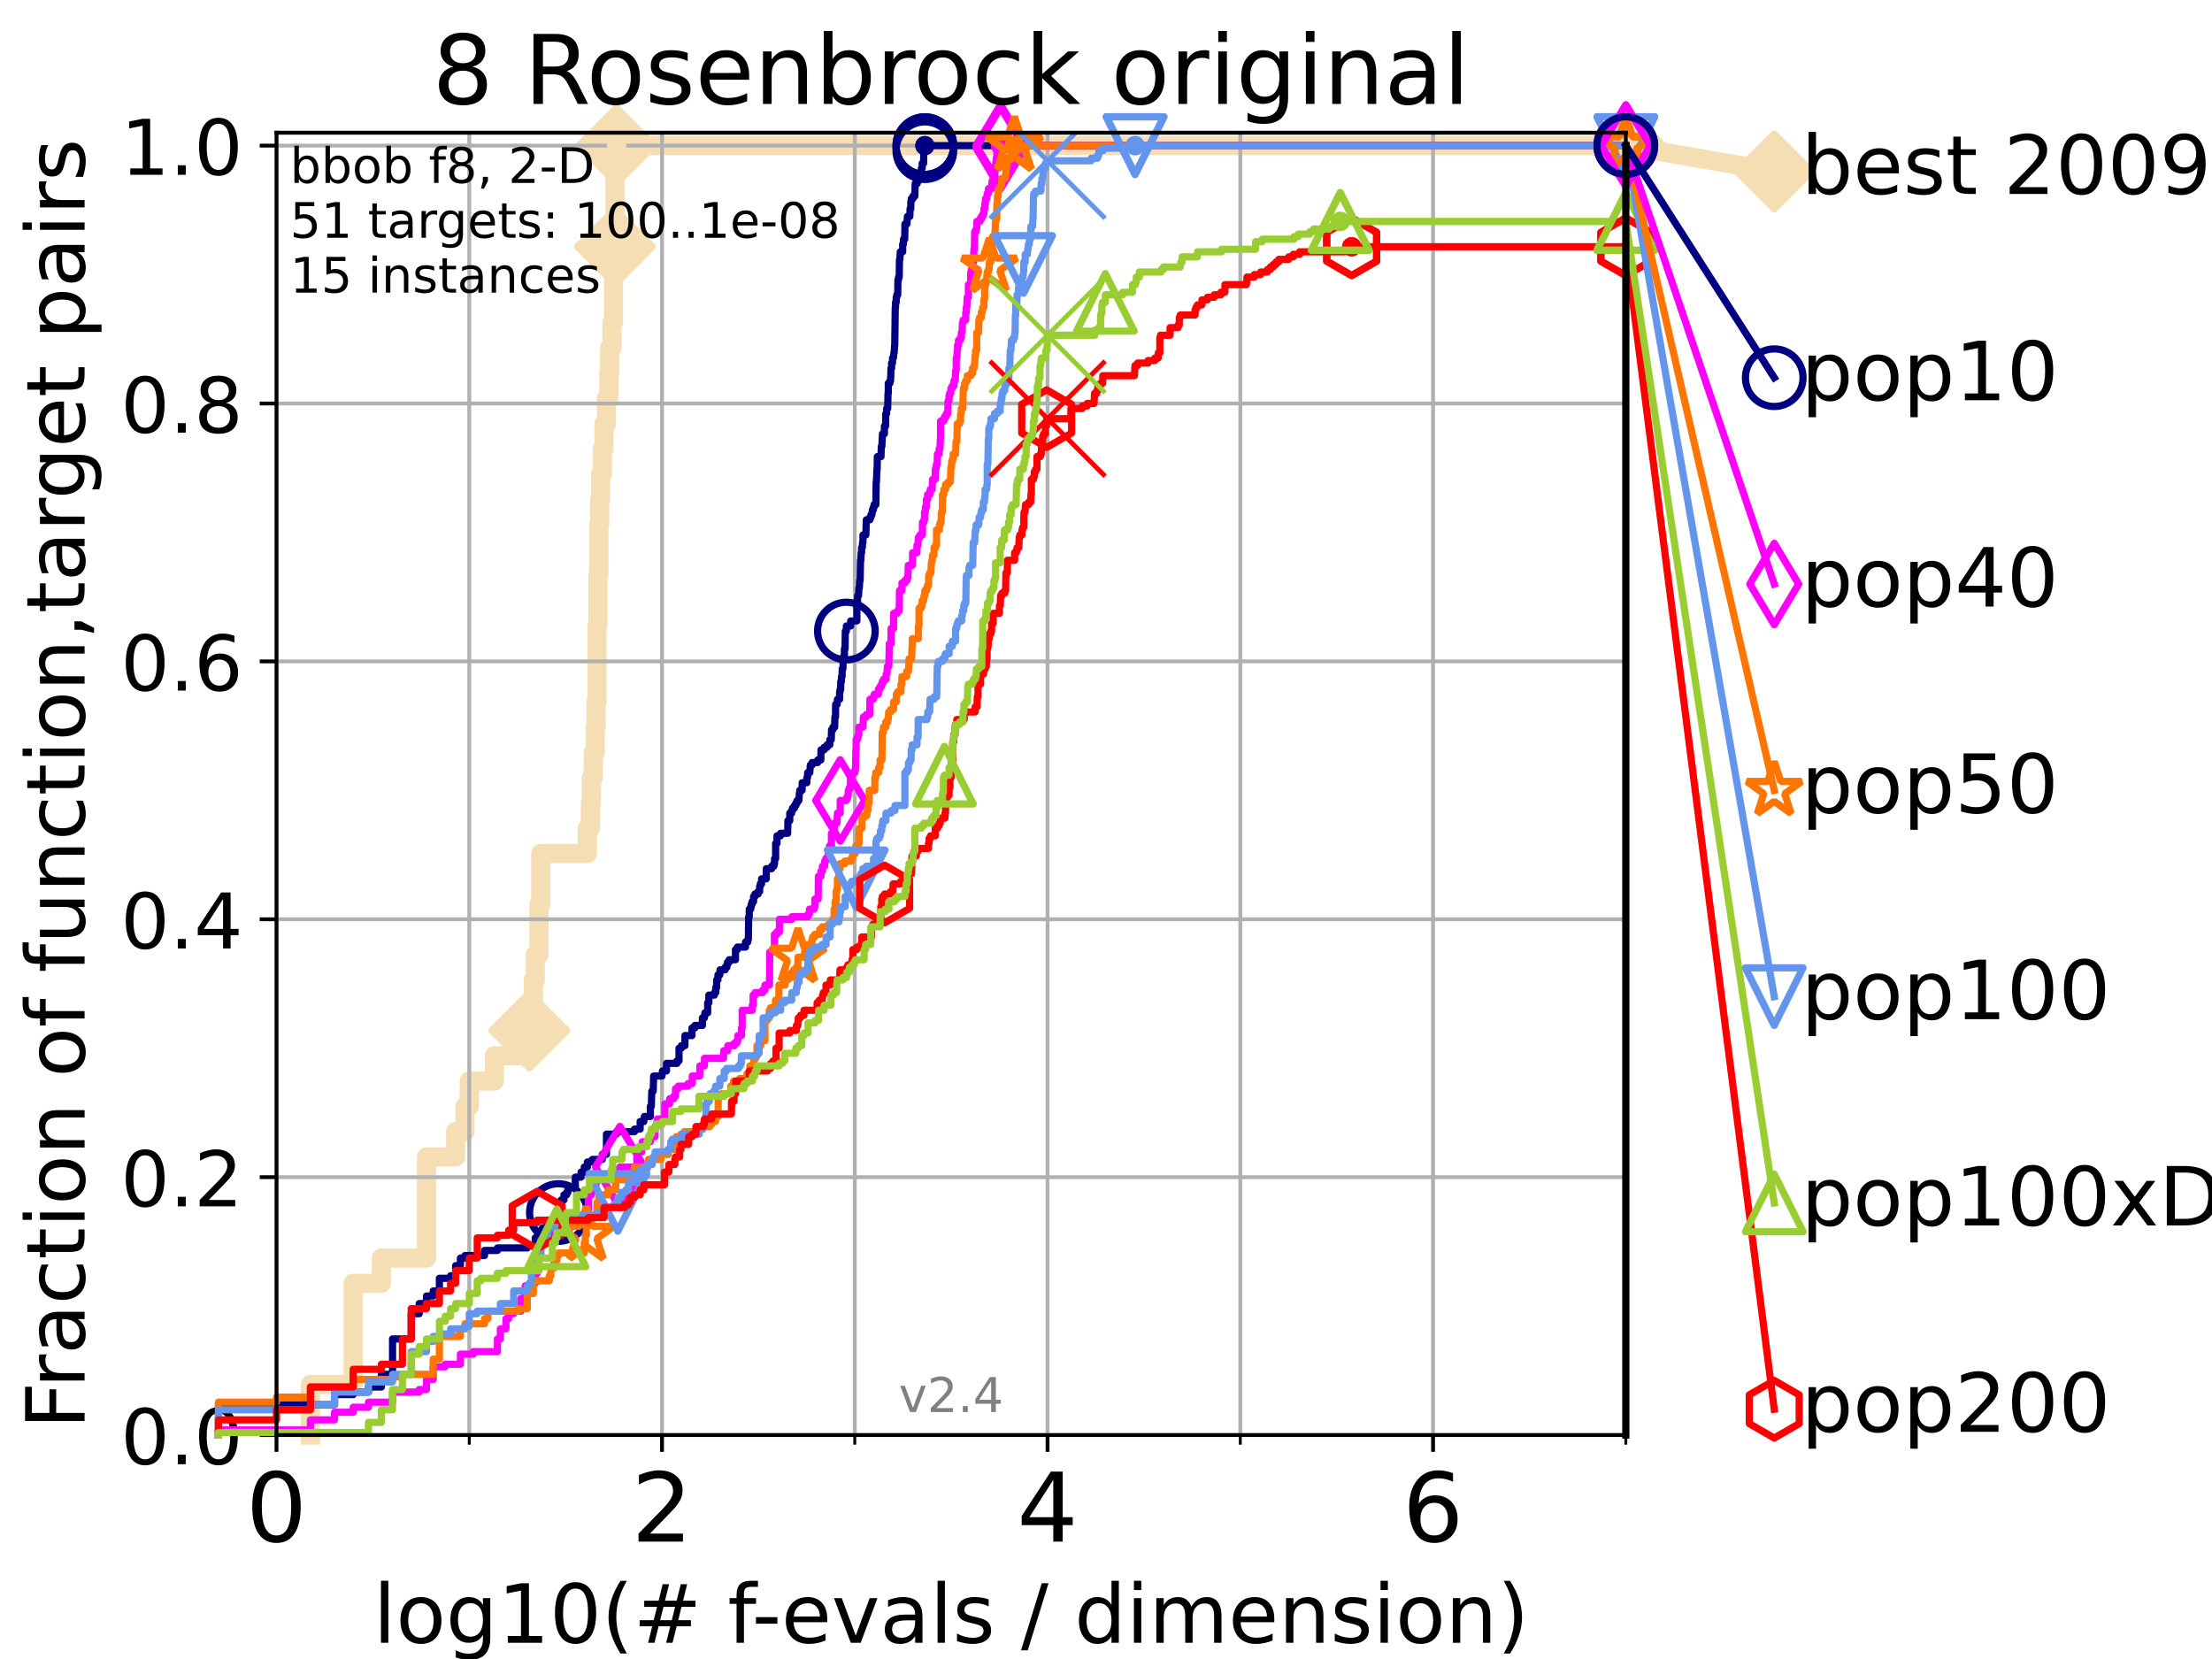 <?xml version="1.0" encoding="utf-8" standalone="no"?>
<!DOCTYPE svg PUBLIC "-//W3C//DTD SVG 1.1//EN"
  "http://www.w3.org/Graphics/SVG/1.1/DTD/svg11.dtd">
<!-- Created with matplotlib (https://matplotlib.org/) -->
<svg height="345.6pt" version="1.1" viewBox="0 0 460.8 345.6" width="460.8pt" xmlns="http://www.w3.org/2000/svg" xmlns:xlink="http://www.w3.org/1999/xlink">
 <defs>
  <style type="text/css">*{stroke-linecap:butt;stroke-linejoin:round;}</style>
 </defs>
 <g id="figure_1">
  <g id="patch_1">
   <path d="M 0 345.6 
L 460.8 345.6 
L 460.8 0 
L 0 0 
z
" style="fill:#ffffff;"/>
  </g>
  <g id="axes_1">
   <g id="patch_2">
    <path d="M 57.6 298.944 
L 338.688 298.944 
L 338.688 27.648 
L 57.6 27.648 
z
" style="fill:#ffffff;"/>
   </g>
   <g id="line2d_1">
    <path d="M 64.671 298.944 
L 64.671 288.41 
L 73.579 288.41 
L 73.579 267.343 
L 79.447 267.343 
L 79.447 262.076 
L 88.847 262.076 
L 88.847 241.009 
L 94.921 241.009 
L 94.921 235.742 
L 96.861 235.742 
L 96.861 230.475 
L 97.755 230.475 
L 97.755 225.208 
L 102.989 225.208 
L 102.989 219.941 
L 108.484 219.941 
L 108.484 214.674 
L 110.274 214.674 
L 110.274 209.407 
L 111.105 209.407 
L 111.105 204.141 
L 111.506 204.141 
L 111.506 198.874 
L 112.281 198.874 
L 112.281 188.34 
L 112.656 188.34 
L 112.656 177.806 
L 122.362 177.806 
L 122.362 172.539 
L 122.989 172.539 
L 122.989 167.272 
L 123.193 167.272 
L 123.193 162.006 
L 123.594 162.006 
L 123.594 156.739 
L 123.985 156.739 
L 123.985 151.472 
L 124.178 151.472 
L 124.178 146.205 
L 124.369 146.205 
L 124.369 130.404 
L 124.557 130.404 
L 124.557 119.871 
L 124.744 119.871 
L 124.744 109.337 
L 124.928 109.337 
L 124.928 104.07 
L 125.111 104.07 
L 125.111 98.803 
L 125.471 98.803 
L 125.471 93.536 
L 125.823 93.536 
L 125.823 88.27 
L 126.338 88.27 
L 126.338 83.003 
L 126.839 83.003 
L 126.839 77.736 
L 127.003 77.736 
L 127.003 72.469 
L 127.485 72.469 
L 127.485 67.202 
L 127.799 67.202 
L 127.799 51.402 
L 128.108 51.402 
L 128.108 35.601 
L 128.411 35.601 
L 128.411 30.334 
L 338.688 30.334 
" style="fill:none;stroke:#f5deb3;stroke-linecap:square;stroke-width:4;"/>
   </g>
   <g id="line2d_2">
    <defs>
     <path d="M -0 7.778 
L 7.778 0 
L 0 -7.778 
L -7.778 -0 
z
" id="m486279a3cb" style="stroke:#f5deb3;stroke-linejoin:miter;stroke-width:1.5;"/>
    </defs>
    <g>
     <use style="fill:#f5deb3;stroke:#f5deb3;stroke-linejoin:miter;stroke-width:1.5;" x="110.274" xlink:href="#m486279a3cb" y="214.674"/>
     <use style="fill:#f5deb3;stroke:#f5deb3;stroke-linejoin:miter;stroke-width:1.5;" x="128.108" xlink:href="#m486279a3cb" y="51.402"/>
     <use style="fill:#f5deb3;stroke:#f5deb3;stroke-linejoin:miter;stroke-width:1.5;" x="128.411" xlink:href="#m486279a3cb" y="30.334"/>
     <use style="fill:#f5deb3;stroke:#f5deb3;stroke-linejoin:miter;stroke-width:1.5;" x="128.411" xlink:href="#m486279a3cb" y="30.334"/>
     <use style="fill:#f5deb3;stroke:#f5deb3;stroke-linejoin:miter;stroke-width:1.5;" x="338.688" xlink:href="#m486279a3cb" y="30.334"/>
    </g>
   </g>
   <g id="line2d_3">
    <path style="fill:none;stroke:#f5deb3;stroke-linecap:square;stroke-width:4;"/>
    <g/>
   </g>
   <g id="line2d_4">
    <path d="M 338.688 30.334 
L 369.608 35.706 
" style="fill:none;stroke:#f5deb3;stroke-linecap:square;stroke-width:4;"/>
    <g>
     <use style="fill:#f5deb3;stroke:#f5deb3;stroke-linejoin:miter;stroke-width:1.5;" x="338.688" xlink:href="#m486279a3cb" y="30.334"/>
     <use style="fill:#f5deb3;stroke:#f5deb3;stroke-linejoin:miter;stroke-width:1.5;" x="369.608" xlink:href="#m486279a3cb" y="35.706"/>
    </g>
   </g>
   <g id="matplotlib.axis_1">
    <g id="xtick_1">
     <g id="line2d_5">
      <path clip-path="url(#p78672f1ea8)" d="M 57.6 298.944 
L 57.6 27.648 
" style="fill:none;stroke:#b0b0b0;stroke-linecap:square;stroke-width:0.8;"/>
     </g>
     <g id="line2d_6">
      <defs>
       <path d="M 0 0 
L 0 3.5 
" id="m0391fdefb2" style="stroke:#000000;stroke-width:0.8;"/>
      </defs>
      <g>
       <use style="stroke:#000000;stroke-width:0.8;" x="57.6" xlink:href="#m0391fdefb2" y="298.944"/>
      </g>
     </g>
     <g id="text_1">
      <!-- 0 -->
      <g transform="translate(51.237 321.141)scale(0.2 -0.2)">
       <defs>
        <path d="M 31.781 66.406 
Q 24.172 66.406 20.328 58.906 
Q 16.5 51.422 16.5 36.375 
Q 16.5 21.391 20.328 13.891 
Q 24.172 6.391 31.781 6.391 
Q 39.453 6.391 43.281 13.891 
Q 47.125 21.391 47.125 36.375 
Q 47.125 51.422 43.281 58.906 
Q 39.453 66.406 31.781 66.406 
z
M 31.781 74.219 
Q 44.047 74.219 50.516 64.516 
Q 56.984 54.828 56.984 36.375 
Q 56.984 17.969 50.516 8.266 
Q 44.047 -1.422 31.781 -1.422 
Q 19.531 -1.422 13.062 8.266 
Q 6.594 17.969 6.594 36.375 
Q 6.594 54.828 13.062 64.516 
Q 19.531 74.219 31.781 74.219 
z
" id="DejaVuSans-48"/>
       </defs>
       <use xlink:href="#DejaVuSans-48"/>
      </g>
     </g>
    </g>
    <g id="xtick_2">
     <g id="line2d_7">
      <path clip-path="url(#p78672f1ea8)" d="M 137.911 298.944 
L 137.911 27.648 
" style="fill:none;stroke:#b0b0b0;stroke-linecap:square;stroke-width:0.8;"/>
     </g>
     <g id="line2d_8">
      <g>
       <use style="stroke:#000000;stroke-width:0.8;" x="137.911" xlink:href="#m0391fdefb2" y="298.944"/>
      </g>
     </g>
     <g id="text_2">
      <!-- 2 -->
      <g transform="translate(131.548 321.141)scale(0.2 -0.2)">
       <defs>
        <path d="M 19.188 8.297 
L 53.609 8.297 
L 53.609 0 
L 7.328 0 
L 7.328 8.297 
Q 12.938 14.109 22.625 23.891 
Q 32.328 33.688 34.812 36.531 
Q 39.547 41.844 41.422 45.531 
Q 43.312 49.219 43.312 52.781 
Q 43.312 58.594 39.234 62.25 
Q 35.156 65.922 28.609 65.922 
Q 23.969 65.922 18.812 64.312 
Q 13.672 62.703 7.812 59.422 
L 7.812 69.391 
Q 13.766 71.781 18.938 73 
Q 24.125 74.219 28.422 74.219 
Q 39.75 74.219 46.484 68.547 
Q 53.219 62.891 53.219 53.422 
Q 53.219 48.922 51.531 44.891 
Q 49.859 40.875 45.406 35.406 
Q 44.188 33.984 37.641 27.219 
Q 31.109 20.453 19.188 8.297 
z
" id="DejaVuSans-50"/>
       </defs>
       <use xlink:href="#DejaVuSans-50"/>
      </g>
     </g>
    </g>
    <g id="xtick_3">
     <g id="line2d_9">
      <path clip-path="url(#p78672f1ea8)" d="M 218.222 298.944 
L 218.222 27.648 
" style="fill:none;stroke:#b0b0b0;stroke-linecap:square;stroke-width:0.8;"/>
     </g>
     <g id="line2d_10">
      <g>
       <use style="stroke:#000000;stroke-width:0.8;" x="218.222" xlink:href="#m0391fdefb2" y="298.944"/>
      </g>
     </g>
     <g id="text_3">
      <!-- 4 -->
      <g transform="translate(211.859 321.141)scale(0.2 -0.2)">
       <defs>
        <path d="M 37.797 64.312 
L 12.891 25.391 
L 37.797 25.391 
z
M 35.203 72.906 
L 47.609 72.906 
L 47.609 25.391 
L 58.016 25.391 
L 58.016 17.188 
L 47.609 17.188 
L 47.609 0 
L 37.797 0 
L 37.797 17.188 
L 4.891 17.188 
L 4.891 26.703 
z
" id="DejaVuSans-52"/>
       </defs>
       <use xlink:href="#DejaVuSans-52"/>
      </g>
     </g>
    </g>
    <g id="xtick_4">
     <g id="line2d_11">
      <path clip-path="url(#p78672f1ea8)" d="M 298.533 298.944 
L 298.533 27.648 
" style="fill:none;stroke:#b0b0b0;stroke-linecap:square;stroke-width:0.8;"/>
     </g>
     <g id="line2d_12">
      <g>
       <use style="stroke:#000000;stroke-width:0.8;" x="298.533" xlink:href="#m0391fdefb2" y="298.944"/>
      </g>
     </g>
     <g id="text_4">
      <!-- 6 -->
      <g transform="translate(292.17 321.141)scale(0.2 -0.2)">
       <defs>
        <path d="M 33.016 40.375 
Q 26.375 40.375 22.484 35.828 
Q 18.609 31.297 18.609 23.391 
Q 18.609 15.531 22.484 10.953 
Q 26.375 6.391 33.016 6.391 
Q 39.656 6.391 43.531 10.953 
Q 47.406 15.531 47.406 23.391 
Q 47.406 31.297 43.531 35.828 
Q 39.656 40.375 33.016 40.375 
z
M 52.594 71.297 
L 52.594 62.312 
Q 48.875 64.062 45.094 64.984 
Q 41.312 65.922 37.594 65.922 
Q 27.828 65.922 22.672 59.328 
Q 17.531 52.734 16.797 39.406 
Q 19.672 43.656 24.016 45.922 
Q 28.375 48.188 33.594 48.188 
Q 44.578 48.188 50.953 41.516 
Q 57.328 34.859 57.328 23.391 
Q 57.328 12.156 50.688 5.359 
Q 44.047 -1.422 33.016 -1.422 
Q 20.359 -1.422 13.672 8.266 
Q 6.984 17.969 6.984 36.375 
Q 6.984 53.656 15.188 63.938 
Q 23.391 74.219 37.203 74.219 
Q 40.922 74.219 44.703 73.484 
Q 48.484 72.75 52.594 71.297 
z
" id="DejaVuSans-54"/>
       </defs>
       <use xlink:href="#DejaVuSans-54"/>
      </g>
     </g>
    </g>
    <g id="xtick_5">
     <g id="line2d_13">
      <path clip-path="url(#p78672f1ea8)" d="M 97.755 298.944 
L 97.755 27.648 
" style="fill:none;stroke:#b0b0b0;stroke-linecap:square;stroke-width:0.8;"/>
     </g>
     <g id="line2d_14">
      <defs>
       <path d="M 0 0 
L 0 2 
" id="m358c837dfc" style="stroke:#000000;stroke-width:0.6;"/>
      </defs>
      <g>
       <use style="stroke:#000000;stroke-width:0.6;" x="97.755" xlink:href="#m358c837dfc" y="298.944"/>
      </g>
     </g>
    </g>
    <g id="xtick_6">
     <g id="line2d_15">
      <path clip-path="url(#p78672f1ea8)" d="M 178.066 298.944 
L 178.066 27.648 
" style="fill:none;stroke:#b0b0b0;stroke-linecap:square;stroke-width:0.8;"/>
     </g>
     <g id="line2d_16">
      <g>
       <use style="stroke:#000000;stroke-width:0.6;" x="178.066" xlink:href="#m358c837dfc" y="298.944"/>
      </g>
     </g>
    </g>
    <g id="xtick_7">
     <g id="line2d_17">
      <path clip-path="url(#p78672f1ea8)" d="M 258.377 298.944 
L 258.377 27.648 
" style="fill:none;stroke:#b0b0b0;stroke-linecap:square;stroke-width:0.8;"/>
     </g>
     <g id="line2d_18">
      <g>
       <use style="stroke:#000000;stroke-width:0.6;" x="258.377" xlink:href="#m358c837dfc" y="298.944"/>
      </g>
     </g>
    </g>
    <g id="xtick_8">
     <g id="line2d_19">
      <path clip-path="url(#p78672f1ea8)" d="M 338.688 298.944 
L 338.688 27.648 
" style="fill:none;stroke:#b0b0b0;stroke-linecap:square;stroke-width:0.8;"/>
     </g>
     <g id="line2d_20">
      <g>
       <use style="stroke:#000000;stroke-width:0.6;" x="338.688" xlink:href="#m358c837dfc" y="298.944"/>
      </g>
     </g>
    </g>
    <g id="text_5">
     <!-- log10(# f-evals / dimension) -->
     <g transform="translate(77.764 342.218)scale(0.17 -0.17)">
      <defs>
       <path d="M 9.422 75.984 
L 18.406 75.984 
L 18.406 0 
L 9.422 0 
z
" id="DejaVuSans-108"/>
       <path d="M 30.609 48.391 
Q 23.391 48.391 19.188 42.75 
Q 14.984 37.109 14.984 27.297 
Q 14.984 17.484 19.156 11.844 
Q 23.344 6.203 30.609 6.203 
Q 37.797 6.203 41.984 11.859 
Q 46.188 17.531 46.188 27.297 
Q 46.188 37.016 41.984 42.703 
Q 37.797 48.391 30.609 48.391 
z
M 30.609 56 
Q 42.328 56 49.016 48.375 
Q 55.719 40.766 55.719 27.297 
Q 55.719 13.875 49.016 6.219 
Q 42.328 -1.422 30.609 -1.422 
Q 18.844 -1.422 12.172 6.219 
Q 5.516 13.875 5.516 27.297 
Q 5.516 40.766 12.172 48.375 
Q 18.844 56 30.609 56 
z
" id="DejaVuSans-111"/>
       <path d="M 45.406 27.984 
Q 45.406 37.75 41.375 43.109 
Q 37.359 48.484 30.078 48.484 
Q 22.859 48.484 18.828 43.109 
Q 14.797 37.75 14.797 27.984 
Q 14.797 18.266 18.828 12.891 
Q 22.859 7.516 30.078 7.516 
Q 37.359 7.516 41.375 12.891 
Q 45.406 18.266 45.406 27.984 
z
M 54.391 6.781 
Q 54.391 -7.172 48.188 -13.984 
Q 42 -20.797 29.203 -20.797 
Q 24.469 -20.797 20.266 -20.094 
Q 16.062 -19.391 12.109 -17.922 
L 12.109 -9.188 
Q 16.062 -11.328 19.922 -12.344 
Q 23.781 -13.375 27.781 -13.375 
Q 36.625 -13.375 41.016 -8.766 
Q 45.406 -4.156 45.406 5.172 
L 45.406 9.625 
Q 42.625 4.781 38.281 2.391 
Q 33.938 0 27.875 0 
Q 17.828 0 11.672 7.656 
Q 5.516 15.328 5.516 27.984 
Q 5.516 40.672 11.672 48.328 
Q 17.828 56 27.875 56 
Q 33.938 56 38.281 53.609 
Q 42.625 51.219 45.406 46.391 
L 45.406 54.688 
L 54.391 54.688 
z
" id="DejaVuSans-103"/>
       <path d="M 12.406 8.297 
L 28.516 8.297 
L 28.516 63.922 
L 10.984 60.406 
L 10.984 69.391 
L 28.422 72.906 
L 38.281 72.906 
L 38.281 8.297 
L 54.391 8.297 
L 54.391 0 
L 12.406 0 
z
" id="DejaVuSans-49"/>
       <path d="M 31 75.875 
Q 24.469 64.656 21.281 53.656 
Q 18.109 42.672 18.109 31.391 
Q 18.109 20.125 21.312 9.062 
Q 24.516 -2 31 -13.188 
L 23.188 -13.188 
Q 15.875 -1.703 12.234 9.375 
Q 8.594 20.453 8.594 31.391 
Q 8.594 42.281 12.203 53.312 
Q 15.828 64.359 23.188 75.875 
z
" id="DejaVuSans-40"/>
       <path d="M 51.125 44 
L 36.922 44 
L 32.812 27.688 
L 47.125 27.688 
z
M 43.797 71.781 
L 38.719 51.516 
L 52.984 51.516 
L 58.109 71.781 
L 65.922 71.781 
L 60.891 51.516 
L 76.125 51.516 
L 76.125 44 
L 58.984 44 
L 54.984 27.688 
L 70.516 27.688 
L 70.516 20.219 
L 53.078 20.219 
L 48 0 
L 40.188 0 
L 45.219 20.219 
L 30.906 20.219 
L 25.875 0 
L 18.016 0 
L 23.094 20.219 
L 7.719 20.219 
L 7.719 27.688 
L 24.906 27.688 
L 29 44 
L 13.281 44 
L 13.281 51.516 
L 30.906 51.516 
L 35.891 71.781 
z
" id="DejaVuSans-35"/>
       <path id="DejaVuSans-32"/>
       <path d="M 37.109 75.984 
L 37.109 68.5 
L 28.516 68.5 
Q 23.688 68.5 21.797 66.547 
Q 19.922 64.594 19.922 59.516 
L 19.922 54.688 
L 34.719 54.688 
L 34.719 47.703 
L 19.922 47.703 
L 19.922 0 
L 10.891 0 
L 10.891 47.703 
L 2.297 47.703 
L 2.297 54.688 
L 10.891 54.688 
L 10.891 58.5 
Q 10.891 67.625 15.141 71.797 
Q 19.391 75.984 28.609 75.984 
z
" id="DejaVuSans-102"/>
       <path d="M 4.891 31.391 
L 31.203 31.391 
L 31.203 23.391 
L 4.891 23.391 
z
" id="DejaVuSans-45"/>
       <path d="M 56.203 29.594 
L 56.203 25.203 
L 14.891 25.203 
Q 15.484 15.922 20.484 11.062 
Q 25.484 6.203 34.422 6.203 
Q 39.594 6.203 44.453 7.469 
Q 49.312 8.734 54.109 11.281 
L 54.109 2.781 
Q 49.266 0.734 44.188 -0.344 
Q 39.109 -1.422 33.891 -1.422 
Q 20.797 -1.422 13.156 6.188 
Q 5.516 13.812 5.516 26.812 
Q 5.516 40.234 12.766 48.109 
Q 20.016 56 32.328 56 
Q 43.359 56 49.781 48.891 
Q 56.203 41.797 56.203 29.594 
z
M 47.219 32.234 
Q 47.125 39.594 43.094 43.984 
Q 39.062 48.391 32.422 48.391 
Q 24.906 48.391 20.391 44.141 
Q 15.875 39.891 15.188 32.172 
z
" id="DejaVuSans-101"/>
       <path d="M 2.984 54.688 
L 12.5 54.688 
L 29.594 8.797 
L 46.688 54.688 
L 56.203 54.688 
L 35.688 0 
L 23.484 0 
z
" id="DejaVuSans-118"/>
       <path d="M 34.281 27.484 
Q 23.391 27.484 19.188 25 
Q 14.984 22.516 14.984 16.5 
Q 14.984 11.719 18.141 8.906 
Q 21.297 6.109 26.703 6.109 
Q 34.188 6.109 38.703 11.406 
Q 43.219 16.703 43.219 25.484 
L 43.219 27.484 
z
M 52.203 31.203 
L 52.203 0 
L 43.219 0 
L 43.219 8.297 
Q 40.141 3.328 35.547 0.953 
Q 30.953 -1.422 24.312 -1.422 
Q 15.922 -1.422 10.953 3.297 
Q 6 8.016 6 15.922 
Q 6 25.141 12.172 29.828 
Q 18.359 34.516 30.609 34.516 
L 43.219 34.516 
L 43.219 35.406 
Q 43.219 41.609 39.141 45 
Q 35.062 48.391 27.688 48.391 
Q 23 48.391 18.547 47.266 
Q 14.109 46.141 10.016 43.891 
L 10.016 52.203 
Q 14.938 54.109 19.578 55.047 
Q 24.219 56 28.609 56 
Q 40.484 56 46.344 49.844 
Q 52.203 43.703 52.203 31.203 
z
" id="DejaVuSans-97"/>
       <path d="M 44.281 53.078 
L 44.281 44.578 
Q 40.484 46.531 36.375 47.5 
Q 32.281 48.484 27.875 48.484 
Q 21.188 48.484 17.844 46.438 
Q 14.5 44.391 14.5 40.281 
Q 14.5 37.156 16.891 35.375 
Q 19.281 33.594 26.516 31.984 
L 29.594 31.297 
Q 39.156 29.25 43.188 25.516 
Q 47.219 21.781 47.219 15.094 
Q 47.219 7.469 41.188 3.016 
Q 35.156 -1.422 24.609 -1.422 
Q 20.219 -1.422 15.453 -0.562 
Q 10.688 0.297 5.422 2 
L 5.422 11.281 
Q 10.406 8.688 15.234 7.391 
Q 20.062 6.109 24.812 6.109 
Q 31.156 6.109 34.562 8.281 
Q 37.984 10.453 37.984 14.406 
Q 37.984 18.062 35.516 20.016 
Q 33.062 21.969 24.703 23.781 
L 21.578 24.516 
Q 13.234 26.266 9.516 29.906 
Q 5.812 33.547 5.812 39.891 
Q 5.812 47.609 11.281 51.797 
Q 16.75 56 26.812 56 
Q 31.781 56 36.172 55.266 
Q 40.578 54.547 44.281 53.078 
z
" id="DejaVuSans-115"/>
       <path d="M 25.391 72.906 
L 33.688 72.906 
L 8.297 -9.281 
L 0 -9.281 
z
" id="DejaVuSans-47"/>
       <path d="M 45.406 46.391 
L 45.406 75.984 
L 54.391 75.984 
L 54.391 0 
L 45.406 0 
L 45.406 8.203 
Q 42.578 3.328 38.25 0.953 
Q 33.938 -1.422 27.875 -1.422 
Q 17.969 -1.422 11.734 6.484 
Q 5.516 14.406 5.516 27.297 
Q 5.516 40.188 11.734 48.094 
Q 17.969 56 27.875 56 
Q 33.938 56 38.25 53.625 
Q 42.578 51.266 45.406 46.391 
z
M 14.797 27.297 
Q 14.797 17.391 18.875 11.75 
Q 22.953 6.109 30.078 6.109 
Q 37.203 6.109 41.297 11.75 
Q 45.406 17.391 45.406 27.297 
Q 45.406 37.203 41.297 42.844 
Q 37.203 48.484 30.078 48.484 
Q 22.953 48.484 18.875 42.844 
Q 14.797 37.203 14.797 27.297 
z
" id="DejaVuSans-100"/>
       <path d="M 9.422 54.688 
L 18.406 54.688 
L 18.406 0 
L 9.422 0 
z
M 9.422 75.984 
L 18.406 75.984 
L 18.406 64.594 
L 9.422 64.594 
z
" id="DejaVuSans-105"/>
       <path d="M 52 44.188 
Q 55.375 50.25 60.062 53.125 
Q 64.75 56 71.094 56 
Q 79.641 56 84.281 50.016 
Q 88.922 44.047 88.922 33.016 
L 88.922 0 
L 79.891 0 
L 79.891 32.719 
Q 79.891 40.578 77.094 44.375 
Q 74.312 48.188 68.609 48.188 
Q 61.625 48.188 57.562 43.547 
Q 53.516 38.922 53.516 30.906 
L 53.516 0 
L 44.484 0 
L 44.484 32.719 
Q 44.484 40.625 41.703 44.406 
Q 38.922 48.188 33.109 48.188 
Q 26.219 48.188 22.156 43.531 
Q 18.109 38.875 18.109 30.906 
L 18.109 0 
L 9.078 0 
L 9.078 54.688 
L 18.109 54.688 
L 18.109 46.188 
Q 21.188 51.219 25.484 53.609 
Q 29.781 56 35.688 56 
Q 41.656 56 45.828 52.969 
Q 50 49.953 52 44.188 
z
" id="DejaVuSans-109"/>
       <path d="M 54.891 33.016 
L 54.891 0 
L 45.906 0 
L 45.906 32.719 
Q 45.906 40.484 42.875 44.328 
Q 39.844 48.188 33.797 48.188 
Q 26.516 48.188 22.312 43.547 
Q 18.109 38.922 18.109 30.906 
L 18.109 0 
L 9.078 0 
L 9.078 54.688 
L 18.109 54.688 
L 18.109 46.188 
Q 21.344 51.125 25.703 53.562 
Q 30.078 56 35.797 56 
Q 45.219 56 50.047 50.172 
Q 54.891 44.344 54.891 33.016 
z
" id="DejaVuSans-110"/>
       <path d="M 8.016 75.875 
L 15.828 75.875 
Q 23.141 64.359 26.781 53.312 
Q 30.422 42.281 30.422 31.391 
Q 30.422 20.453 26.781 9.375 
Q 23.141 -1.703 15.828 -13.188 
L 8.016 -13.188 
Q 14.5 -2 17.703 9.062 
Q 20.906 20.125 20.906 31.391 
Q 20.906 42.672 17.703 53.656 
Q 14.5 64.656 8.016 75.875 
z
" id="DejaVuSans-41"/>
      </defs>
      <use xlink:href="#DejaVuSans-108"/>
      <use x="27.783" xlink:href="#DejaVuSans-111"/>
      <use x="88.965" xlink:href="#DejaVuSans-103"/>
      <use x="152.441" xlink:href="#DejaVuSans-49"/>
      <use x="216.064" xlink:href="#DejaVuSans-48"/>
      <use x="279.688" xlink:href="#DejaVuSans-40"/>
      <use x="318.701" xlink:href="#DejaVuSans-35"/>
      <use x="402.49" xlink:href="#DejaVuSans-32"/>
      <use x="434.277" xlink:href="#DejaVuSans-102"/>
      <use x="463.982" xlink:href="#DejaVuSans-45"/>
      <use x="500.066" xlink:href="#DejaVuSans-101"/>
      <use x="561.59" xlink:href="#DejaVuSans-118"/>
      <use x="620.77" xlink:href="#DejaVuSans-97"/>
      <use x="682.049" xlink:href="#DejaVuSans-108"/>
      <use x="709.832" xlink:href="#DejaVuSans-115"/>
      <use x="761.932" xlink:href="#DejaVuSans-32"/>
      <use x="793.719" xlink:href="#DejaVuSans-47"/>
      <use x="827.41" xlink:href="#DejaVuSans-32"/>
      <use x="859.197" xlink:href="#DejaVuSans-100"/>
      <use x="922.674" xlink:href="#DejaVuSans-105"/>
      <use x="950.457" xlink:href="#DejaVuSans-109"/>
      <use x="1047.869" xlink:href="#DejaVuSans-101"/>
      <use x="1109.393" xlink:href="#DejaVuSans-110"/>
      <use x="1172.771" xlink:href="#DejaVuSans-115"/>
      <use x="1224.871" xlink:href="#DejaVuSans-105"/>
      <use x="1252.654" xlink:href="#DejaVuSans-111"/>
      <use x="1313.836" xlink:href="#DejaVuSans-110"/>
      <use x="1377.215" xlink:href="#DejaVuSans-41"/>
     </g>
    </g>
   </g>
   <g id="matplotlib.axis_2">
    <g id="ytick_1">
     <g id="line2d_21">
      <path clip-path="url(#p78672f1ea8)" d="M 57.6 298.944 
L 338.688 298.944 
" style="fill:none;stroke:#b0b0b0;stroke-linecap:square;stroke-width:0.8;"/>
     </g>
     <g id="line2d_22">
      <defs>
       <path d="M 0 0 
L -3.5 0 
" id="mf32b69d2b3" style="stroke:#000000;stroke-width:0.8;"/>
      </defs>
      <g>
       <use style="stroke:#000000;stroke-width:0.8;" x="57.6" xlink:href="#mf32b69d2b3" y="298.944"/>
      </g>
     </g>
     <g id="text_6">
      <!-- 0.0 -->
      <g transform="translate(25.155 305.023)scale(0.16 -0.16)">
       <defs>
        <path d="M 10.688 12.406 
L 21 12.406 
L 21 0 
L 10.688 0 
z
" id="DejaVuSans-46"/>
       </defs>
       <use xlink:href="#DejaVuSans-48"/>
       <use x="63.623" xlink:href="#DejaVuSans-46"/>
       <use x="95.41" xlink:href="#DejaVuSans-48"/>
      </g>
     </g>
    </g>
    <g id="ytick_2">
     <g id="line2d_23">
      <path clip-path="url(#p78672f1ea8)" d="M 57.6 245.222 
L 338.688 245.222 
" style="fill:none;stroke:#b0b0b0;stroke-linecap:square;stroke-width:0.8;"/>
     </g>
     <g id="line2d_24">
      <g>
       <use style="stroke:#000000;stroke-width:0.8;" x="57.6" xlink:href="#mf32b69d2b3" y="245.222"/>
      </g>
     </g>
     <g id="text_7">
      <!-- 0.2 -->
      <g transform="translate(25.155 251.301)scale(0.16 -0.16)">
       <use xlink:href="#DejaVuSans-48"/>
       <use x="63.623" xlink:href="#DejaVuSans-46"/>
       <use x="95.41" xlink:href="#DejaVuSans-50"/>
      </g>
     </g>
    </g>
    <g id="ytick_3">
     <g id="line2d_25">
      <path clip-path="url(#p78672f1ea8)" d="M 57.6 191.5 
L 338.688 191.5 
" style="fill:none;stroke:#b0b0b0;stroke-linecap:square;stroke-width:0.8;"/>
     </g>
     <g id="line2d_26">
      <g>
       <use style="stroke:#000000;stroke-width:0.8;" x="57.6" xlink:href="#mf32b69d2b3" y="191.5"/>
      </g>
     </g>
     <g id="text_8">
      <!-- 0.4 -->
      <g transform="translate(25.155 197.579)scale(0.16 -0.16)">
       <use xlink:href="#DejaVuSans-48"/>
       <use x="63.623" xlink:href="#DejaVuSans-46"/>
       <use x="95.41" xlink:href="#DejaVuSans-52"/>
      </g>
     </g>
    </g>
    <g id="ytick_4">
     <g id="line2d_27">
      <path clip-path="url(#p78672f1ea8)" d="M 57.6 137.778 
L 338.688 137.778 
" style="fill:none;stroke:#b0b0b0;stroke-linecap:square;stroke-width:0.8;"/>
     </g>
     <g id="line2d_28">
      <g>
       <use style="stroke:#000000;stroke-width:0.8;" x="57.6" xlink:href="#mf32b69d2b3" y="137.778"/>
      </g>
     </g>
     <g id="text_9">
      <!-- 0.6 -->
      <g transform="translate(25.155 143.857)scale(0.16 -0.16)">
       <use xlink:href="#DejaVuSans-48"/>
       <use x="63.623" xlink:href="#DejaVuSans-46"/>
       <use x="95.41" xlink:href="#DejaVuSans-54"/>
      </g>
     </g>
    </g>
    <g id="ytick_5">
     <g id="line2d_29">
      <path clip-path="url(#p78672f1ea8)" d="M 57.6 84.056 
L 338.688 84.056 
" style="fill:none;stroke:#b0b0b0;stroke-linecap:square;stroke-width:0.8;"/>
     </g>
     <g id="line2d_30">
      <g>
       <use style="stroke:#000000;stroke-width:0.8;" x="57.6" xlink:href="#mf32b69d2b3" y="84.056"/>
      </g>
     </g>
     <g id="text_10">
      <!-- 0.8 -->
      <g transform="translate(25.155 90.135)scale(0.16 -0.16)">
       <defs>
        <path d="M 31.781 34.625 
Q 24.75 34.625 20.719 30.859 
Q 16.703 27.094 16.703 20.516 
Q 16.703 13.922 20.719 10.156 
Q 24.75 6.391 31.781 6.391 
Q 38.812 6.391 42.859 10.172 
Q 46.922 13.969 46.922 20.516 
Q 46.922 27.094 42.891 30.859 
Q 38.875 34.625 31.781 34.625 
z
M 21.922 38.812 
Q 15.578 40.375 12.031 44.719 
Q 8.5 49.078 8.5 55.328 
Q 8.5 64.062 14.719 69.141 
Q 20.953 74.219 31.781 74.219 
Q 42.672 74.219 48.875 69.141 
Q 55.078 64.062 55.078 55.328 
Q 55.078 49.078 51.531 44.719 
Q 48 40.375 41.703 38.812 
Q 48.828 37.156 52.797 32.312 
Q 56.781 27.484 56.781 20.516 
Q 56.781 9.906 50.312 4.234 
Q 43.844 -1.422 31.781 -1.422 
Q 19.734 -1.422 13.25 4.234 
Q 6.781 9.906 6.781 20.516 
Q 6.781 27.484 10.781 32.312 
Q 14.797 37.156 21.922 38.812 
z
M 18.312 54.391 
Q 18.312 48.734 21.844 45.562 
Q 25.391 42.391 31.781 42.391 
Q 38.141 42.391 41.719 45.562 
Q 45.312 48.734 45.312 54.391 
Q 45.312 60.062 41.719 63.234 
Q 38.141 66.406 31.781 66.406 
Q 25.391 66.406 21.844 63.234 
Q 18.312 60.062 18.312 54.391 
z
" id="DejaVuSans-56"/>
       </defs>
       <use xlink:href="#DejaVuSans-48"/>
       <use x="63.623" xlink:href="#DejaVuSans-46"/>
       <use x="95.41" xlink:href="#DejaVuSans-56"/>
      </g>
     </g>
    </g>
    <g id="ytick_6">
     <g id="line2d_31">
      <path clip-path="url(#p78672f1ea8)" d="M 57.6 30.334 
L 338.688 30.334 
" style="fill:none;stroke:#b0b0b0;stroke-linecap:square;stroke-width:0.8;"/>
     </g>
     <g id="line2d_32">
      <g>
       <use style="stroke:#000000;stroke-width:0.8;" x="57.6" xlink:href="#mf32b69d2b3" y="30.334"/>
      </g>
     </g>
     <g id="text_11">
      <!-- 1.0 -->
      <g transform="translate(25.155 36.413)scale(0.16 -0.16)">
       <use xlink:href="#DejaVuSans-49"/>
       <use x="63.623" xlink:href="#DejaVuSans-46"/>
       <use x="95.41" xlink:href="#DejaVuSans-48"/>
      </g>
     </g>
    </g>
    <g id="text_12">
     <!-- Fraction of function,target pairs -->
     <g transform="translate(17.62 297.681)rotate(-90)scale(0.17 -0.17)">
      <defs>
       <path d="M 9.812 72.906 
L 51.703 72.906 
L 51.703 64.594 
L 19.672 64.594 
L 19.672 43.109 
L 48.578 43.109 
L 48.578 34.812 
L 19.672 34.812 
L 19.672 0 
L 9.812 0 
z
" id="DejaVuSans-70"/>
       <path d="M 41.109 46.297 
Q 39.594 47.172 37.812 47.578 
Q 36.031 48 33.891 48 
Q 26.266 48 22.188 43.047 
Q 18.109 38.094 18.109 28.812 
L 18.109 0 
L 9.078 0 
L 9.078 54.688 
L 18.109 54.688 
L 18.109 46.188 
Q 20.953 51.172 25.484 53.578 
Q 30.031 56 36.531 56 
Q 37.453 56 38.578 55.875 
Q 39.703 55.766 41.062 55.516 
z
" id="DejaVuSans-114"/>
       <path d="M 48.781 52.594 
L 48.781 44.188 
Q 44.969 46.297 41.141 47.344 
Q 37.312 48.391 33.406 48.391 
Q 24.656 48.391 19.812 42.844 
Q 14.984 37.312 14.984 27.297 
Q 14.984 17.281 19.812 11.734 
Q 24.656 6.203 33.406 6.203 
Q 37.312 6.203 41.141 7.25 
Q 44.969 8.297 48.781 10.406 
L 48.781 2.094 
Q 45.016 0.344 40.984 -0.531 
Q 36.969 -1.422 32.422 -1.422 
Q 20.062 -1.422 12.781 6.344 
Q 5.516 14.109 5.516 27.297 
Q 5.516 40.672 12.859 48.328 
Q 20.219 56 33.016 56 
Q 37.156 56 41.109 55.141 
Q 45.062 54.297 48.781 52.594 
z
" id="DejaVuSans-99"/>
       <path d="M 18.312 70.219 
L 18.312 54.688 
L 36.812 54.688 
L 36.812 47.703 
L 18.312 47.703 
L 18.312 18.016 
Q 18.312 11.328 20.141 9.422 
Q 21.969 7.516 27.594 7.516 
L 36.812 7.516 
L 36.812 0 
L 27.594 0 
Q 17.188 0 13.234 3.875 
Q 9.281 7.766 9.281 18.016 
L 9.281 47.703 
L 2.688 47.703 
L 2.688 54.688 
L 9.281 54.688 
L 9.281 70.219 
z
" id="DejaVuSans-116"/>
       <path d="M 8.5 21.578 
L 8.5 54.688 
L 17.484 54.688 
L 17.484 21.922 
Q 17.484 14.156 20.5 10.266 
Q 23.531 6.391 29.594 6.391 
Q 36.859 6.391 41.078 11.031 
Q 45.312 15.672 45.312 23.688 
L 45.312 54.688 
L 54.297 54.688 
L 54.297 0 
L 45.312 0 
L 45.312 8.406 
Q 42.047 3.422 37.719 1 
Q 33.406 -1.422 27.688 -1.422 
Q 18.266 -1.422 13.375 4.438 
Q 8.5 10.297 8.5 21.578 
z
M 31.109 56 
z
" id="DejaVuSans-117"/>
       <path d="M 11.719 12.406 
L 22.016 12.406 
L 22.016 4 
L 14.016 -11.625 
L 7.719 -11.625 
L 11.719 4 
z
" id="DejaVuSans-44"/>
       <path d="M 18.109 8.203 
L 18.109 -20.797 
L 9.078 -20.797 
L 9.078 54.688 
L 18.109 54.688 
L 18.109 46.391 
Q 20.953 51.266 25.266 53.625 
Q 29.594 56 35.594 56 
Q 45.562 56 51.781 48.094 
Q 58.016 40.188 58.016 27.297 
Q 58.016 14.406 51.781 6.484 
Q 45.562 -1.422 35.594 -1.422 
Q 29.594 -1.422 25.266 0.953 
Q 20.953 3.328 18.109 8.203 
z
M 48.688 27.297 
Q 48.688 37.203 44.609 42.844 
Q 40.531 48.484 33.406 48.484 
Q 26.266 48.484 22.188 42.844 
Q 18.109 37.203 18.109 27.297 
Q 18.109 17.391 22.188 11.75 
Q 26.266 6.109 33.406 6.109 
Q 40.531 6.109 44.609 11.75 
Q 48.688 17.391 48.688 27.297 
z
" id="DejaVuSans-112"/>
      </defs>
      <use xlink:href="#DejaVuSans-70"/>
      <use x="50.27" xlink:href="#DejaVuSans-114"/>
      <use x="91.383" xlink:href="#DejaVuSans-97"/>
      <use x="152.662" xlink:href="#DejaVuSans-99"/>
      <use x="207.643" xlink:href="#DejaVuSans-116"/>
      <use x="246.852" xlink:href="#DejaVuSans-105"/>
      <use x="274.635" xlink:href="#DejaVuSans-111"/>
      <use x="335.816" xlink:href="#DejaVuSans-110"/>
      <use x="399.195" xlink:href="#DejaVuSans-32"/>
      <use x="430.982" xlink:href="#DejaVuSans-111"/>
      <use x="492.164" xlink:href="#DejaVuSans-102"/>
      <use x="527.369" xlink:href="#DejaVuSans-32"/>
      <use x="559.156" xlink:href="#DejaVuSans-102"/>
      <use x="594.361" xlink:href="#DejaVuSans-117"/>
      <use x="657.74" xlink:href="#DejaVuSans-110"/>
      <use x="721.119" xlink:href="#DejaVuSans-99"/>
      <use x="776.1" xlink:href="#DejaVuSans-116"/>
      <use x="815.309" xlink:href="#DejaVuSans-105"/>
      <use x="843.092" xlink:href="#DejaVuSans-111"/>
      <use x="904.273" xlink:href="#DejaVuSans-110"/>
      <use x="967.652" xlink:href="#DejaVuSans-44"/>
      <use x="999.439" xlink:href="#DejaVuSans-116"/>
      <use x="1038.648" xlink:href="#DejaVuSans-97"/>
      <use x="1099.928" xlink:href="#DejaVuSans-114"/>
      <use x="1139.291" xlink:href="#DejaVuSans-103"/>
      <use x="1202.768" xlink:href="#DejaVuSans-101"/>
      <use x="1264.291" xlink:href="#DejaVuSans-116"/>
      <use x="1303.5" xlink:href="#DejaVuSans-32"/>
      <use x="1335.287" xlink:href="#DejaVuSans-112"/>
      <use x="1398.764" xlink:href="#DejaVuSans-97"/>
      <use x="1460.043" xlink:href="#DejaVuSans-105"/>
      <use x="1487.826" xlink:href="#DejaVuSans-114"/>
      <use x="1528.939" xlink:href="#DejaVuSans-115"/>
     </g>
    </g>
   </g>
   <g id="line2d_33">
    <defs>
     <path d="M 0 1.5 
C 0.398 1.5 0.779 1.342 1.061 1.061 
C 1.342 0.779 1.5 0.398 1.5 0 
C 1.5 -0.398 1.342 -0.779 1.061 -1.061 
C 0.779 -1.342 0.398 -1.5 0 -1.5 
C -0.398 -1.5 -0.779 -1.342 -1.061 -1.061 
C -1.342 -0.779 -1.5 -0.398 -1.5 0 
C -1.5 0.398 -1.342 0.779 -1.061 1.061 
C -0.779 1.342 -0.398 1.5 0 1.5 
z
" id="meddd49933d" style="stroke:#f5deb3;"/>
    </defs>
    <g>
     <use style="fill:#f5deb3;stroke:#f5deb3;" x="128.411" xlink:href="#meddd49933d" y="30.334"/>
     <use style="fill:#f5deb3;stroke:#f5deb3;" x="128.411" xlink:href="#meddd49933d" y="30.334"/>
    </g>
   </g>
   <g id="line2d_34">
    <defs>
     <path d="M 0 1.5 
C 0.398 1.5 0.779 1.342 1.061 1.061 
C 1.342 0.779 1.5 0.398 1.5 0 
C 1.5 -0.398 1.342 -0.779 1.061 -1.061 
C 0.779 -1.342 0.398 -1.5 0 -1.5 
C -0.398 -1.5 -0.779 -1.342 -1.061 -1.061 
C -1.342 -0.779 -1.5 -0.398 -1.5 0 
C -1.5 0.398 -1.342 0.779 -1.061 1.061 
C -0.779 1.342 -0.398 1.5 0 1.5 
z
" id="m797f082be6" style="stroke:#000080;"/>
    </defs>
    <g>
     <use style="fill:#000080;stroke:#000080;" x="192.664" xlink:href="#m797f082be6" y="30.334"/>
     <use style="fill:#000080;stroke:#000080;" x="192.664" xlink:href="#m797f082be6" y="30.334"/>
    </g>
   </g>
   <g id="line2d_35">
    <path d="M 45.512 298.944 
L 45.512 292.624 
L 69.688 292.624 
L 69.688 290.517 
L 73.579 290.517 
L 73.579 289.99 
L 76.759 289.99 
L 76.759 288.937 
L 79.447 288.937 
L 79.447 286.304 
L 81.776 286.304 
L 81.776 278.93 
L 85.667 278.93 
L 85.667 273.663 
L 87.33 273.663 
L 87.33 271.556 
L 88.847 271.556 
L 88.847 269.976 
L 90.243 269.976 
L 90.243 268.923 
L 91.535 268.923 
L 91.535 266.289 
L 93.864 266.289 
L 93.864 265.763 
L 94.921 265.763 
L 94.921 263.656 
L 95.918 263.656 
L 95.918 262.076 
L 96.861 262.076 
L 96.861 261.549 
L 100.935 261.549 
L 100.935 260.496 
L 103.623 260.496 
L 103.623 259.969 
L 109.843 259.969 
L 109.843 259.443 
L 111.506 259.443 
L 111.506 257.862 
L 112.656 257.862 
L 112.656 256.282 
L 113.023 256.282 
L 113.023 255.756 
L 114.08 255.756 
L 114.08 254.702 
L 115.711 254.702 
L 115.711 252.596 
L 116.323 252.596 
L 116.323 251.542 
L 116.914 251.542 
L 116.914 249.962 
L 117.486 249.962 
L 117.486 248.909 
L 118.04 248.909 
L 118.04 248.382 
L 118.31 248.382 
L 118.31 247.329 
L 119.85 247.329 
L 119.85 245.222 
L 121.037 245.222 
L 121.037 244.169 
L 121.712 244.169 
L 121.712 243.115 
L 122.362 243.115 
L 122.362 242.062 
L 123.394 242.062 
L 123.394 241.535 
L 125.471 241.535 
L 125.471 240.482 
L 126.338 240.482 
L 126.338 236.268 
L 128.411 236.268 
L 128.411 235.742 
L 132.182 235.742 
L 132.182 235.215 
L 133.353 235.215 
L 133.353 233.635 
L 134.128 233.635 
L 134.236 232.582 
L 135.482 232.582 
L 135.482 230.475 
L 135.682 230.475 
L 135.78 227.315 
L 136.073 227.315 
L 136.17 224.155 
L 137.911 224.155 
L 137.998 223.101 
L 138.845 223.101 
L 138.845 221.521 
L 141.018 221.521 
L 141.018 220.994 
L 141.45 220.994 
L 141.45 218.361 
L 141.941 218.361 
L 141.941 217.834 
L 142.686 217.834 
L 142.686 215.728 
L 144.148 215.728 
L 144.148 214.148 
L 144.748 214.148 
L 144.748 213.621 
L 146.324 213.621 
L 146.324 212.041 
L 146.749 212.041 
L 146.854 210.987 
L 147.419 210.987 
L 147.419 208.881 
L 147.67 208.881 
L 147.67 207.301 
L 148.827 207.301 
L 148.827 206.774 
L 149.104 206.774 
L 149.104 205.721 
L 149.287 205.721 
L 149.287 204.141 
L 149.557 204.141 
L 149.557 203.087 
L 149.955 203.087 
L 149.999 202.034 
L 151.056 202.034 
L 151.056 201.507 
L 151.422 201.507 
L 151.422 200.98 
L 151.542 200.98 
L 151.542 200.454 
L 151.897 200.454 
L 151.897 199.927 
L 153.215 199.927 
L 153.215 197.82 
L 153.609 197.82 
L 153.609 197.294 
L 155.297 197.294 
L 155.297 196.24 
L 155.773 196.24 
L 155.773 195.714 
L 155.898 195.714 
L 155.96 190.973 
L 156.083 190.973 
L 156.083 189.393 
L 156.388 189.393 
L 156.388 188.867 
L 156.509 188.867 
L 156.509 188.34 
L 156.688 188.34 
L 156.688 187.813 
L 156.982 187.813 
L 156.982 186.76 
L 157.272 186.76 
L 157.272 186.233 
L 157.921 186.233 
L 157.921 185.706 
L 158.25 185.706 
L 158.25 184.653 
L 158.385 184.653 
L 158.385 184.126 
L 158.653 184.126 
L 158.653 183.073 
L 159.633 183.073 
L 159.633 180.966 
L 160.751 180.966 
L 160.751 180.44 
L 161.215 180.44 
L 161.215 179.913 
L 161.352 179.913 
L 161.352 178.86 
L 161.578 178.86 
L 161.578 175.699 
L 161.867 175.699 
L 161.867 174.119 
L 162.602 174.119 
L 162.602 173.593 
L 164.083 173.593 
L 164.141 170.959 
L 164.524 170.959 
L 164.524 169.379 
L 164.918 169.379 
L 164.918 168.853 
L 165.102 168.853 
L 165.102 168.326 
L 165.501 168.326 
L 165.501 167.799 
L 165.803 167.799 
L 165.803 167.272 
L 166.065 167.272 
L 166.065 166.746 
L 166.426 166.746 
L 166.528 165.166 
L 166.612 165.166 
L 166.612 164.639 
L 167.093 164.639 
L 167.109 163.059 
L 168.079 163.059 
L 168.079 162.006 
L 168.217 162.006 
L 168.248 160.952 
L 168.701 160.952 
L 168.806 159.372 
L 169.172 159.372 
L 169.172 158.846 
L 170.338 158.846 
L 170.338 158.319 
L 170.991 158.319 
L 171.03 156.212 
L 171.671 156.212 
L 171.671 155.685 
L 172.289 155.685 
L 172.289 155.159 
L 172.862 155.159 
L 172.862 154.105 
L 173.165 154.105 
L 173.223 151.999 
L 173.52 151.999 
L 173.52 151.472 
L 173.878 151.472 
L 173.922 149.365 
L 174.055 149.365 
L 174.076 146.732 
L 174.391 146.732 
L 174.456 145.678 
L 174.901 145.678 
L 174.911 144.098 
L 175.015 144.098 
L 175.015 143.572 
L 175.129 143.572 
L 175.14 141.992 
L 175.273 141.992 
L 175.304 140.938 
L 175.426 140.938 
L 175.446 139.358 
L 175.587 139.358 
L 175.668 137.251 
L 175.758 137.251 
L 175.758 136.725 
L 175.906 136.725 
L 175.906 135.145 
L 176.044 135.145 
L 176.093 131.458 
L 176.316 131.458 
L 176.316 130.404 
L 177.208 130.404 
L 177.208 129.351 
L 178.505 129.351 
L 178.505 126.191 
L 178.624 126.191 
L 178.649 124.084 
L 178.851 124.084 
L 178.934 122.504 
L 179.017 122.504 
L 179.099 120.924 
L 179.181 120.924 
L 179.262 116.711 
L 179.319 116.711 
L 179.4 115.131 
L 179.481 115.131 
L 179.481 114.077 
L 179.625 114.077 
L 179.689 113.024 
L 179.768 113.024 
L 179.768 111.444 
L 180.374 111.444 
L 180.473 108.284 
L 181.209 108.284 
L 181.209 107.757 
L 181.441 107.757 
L 181.441 107.23 
L 181.641 107.23 
L 181.74 106.177 
L 181.944 106.177 
L 181.944 105.65 
L 182.09 105.65 
L 182.09 105.124 
L 182.46 105.124 
L 182.527 100.383 
L 182.575 100.383 
L 182.675 97.75 
L 182.722 97.75 
L 182.769 95.116 
L 183.531 95.116 
L 183.588 93.01 
L 183.702 93.01 
L 183.809 90.903 
L 183.828 90.903 
L 183.828 90.376 
L 184.237 90.376 
L 184.237 88.796 
L 184.474 88.796 
L 184.528 86.163 
L 184.696 86.163 
L 184.696 85.109 
L 184.927 85.109 
L 184.986 81.949 
L 185.044 81.949 
L 185.044 79.843 
L 185.385 79.843 
L 185.385 79.316 
L 185.517 79.316 
L 185.619 76.682 
L 185.737 76.682 
L 185.737 75.629 
L 185.922 75.629 
L 185.922 74.576 
L 186.104 74.576 
L 186.208 73.522 
L 186.263 73.522 
L 186.361 71.942 
L 186.393 71.942 
L 186.496 64.042 
L 186.555 64.042 
L 186.555 62.989 
L 186.693 62.989 
L 186.693 61.935 
L 186.815 61.935 
L 186.815 61.409 
L 187.015 61.409 
L 187.056 58.248 
L 187.186 58.248 
L 187.186 57.722 
L 187.325 57.722 
L 187.376 54.035 
L 187.463 54.035 
L 187.544 52.455 
L 188.043 52.455 
L 188.043 50.875 
L 188.19 50.875 
L 188.21 49.821 
L 188.471 49.821 
L 188.519 46.661 
L 188.931 46.661 
L 189.033 45.081 
L 189.537 45.081 
L 189.583 43.501 
L 189.726 43.501 
L 189.753 41.921 
L 189.846 41.921 
L 189.846 41.395 
L 190.172 41.395 
L 190.172 40.868 
L 190.585 40.868 
L 190.64 38.234 
L 191.067 38.234 
L 191.067 37.708 
L 191.338 37.708 
L 191.338 37.181 
L 191.773 37.181 
L 191.777 36.128 
L 191.899 36.128 
L 191.935 35.074 
L 192.111 35.074 
L 192.111 34.021 
L 192.401 34.021 
L 192.432 31.914 
L 192.58 31.914 
L 192.664 30.334 
L 338.688 30.334 
L 338.688 30.334 
" style="fill:none;stroke:#000080;stroke-linecap:square;stroke-width:1.5;"/>
   </g>
   <g id="line2d_36">
    <defs>
     <path d="M 0 6 
C 1.591 6 3.117 5.368 4.243 4.243 
C 5.368 3.117 6 1.591 6 0 
C 6 -1.591 5.368 -3.117 4.243 -4.243 
C 3.117 -5.368 1.591 -6 0 -6 
C -1.591 -6 -3.117 -5.368 -4.243 -4.243 
C -5.368 -3.117 -6 -1.591 -6 0 
C -6 1.591 -5.368 3.117 -4.243 4.243 
C -3.117 5.368 -1.591 6 0 6 
z
" id="m5dda3ca35f" style="stroke:#000080;stroke-width:1.5;"/>
    </defs>
    <g>
     <use style="fill-opacity:0;stroke:#000080;stroke-width:1.5;" x="116.323" xlink:href="#m5dda3ca35f" y="252.596"/>
     <use style="fill-opacity:0;stroke:#000080;stroke-width:1.5;" x="176.316" xlink:href="#m5dda3ca35f" y="131.458"/>
     <use style="fill-opacity:0;stroke:#000080;stroke-width:1.5;" x="192.664" xlink:href="#m5dda3ca35f" y="31.387"/>
     <use style="fill-opacity:0;stroke:#000080;stroke-width:1.5;" x="192.664" xlink:href="#m5dda3ca35f" y="30.334"/>
     <use style="fill-opacity:0;stroke:#000080;stroke-width:1.5;" x="192.664" xlink:href="#m5dda3ca35f" y="30.334"/>
     <use style="fill-opacity:0;stroke:#000080;stroke-width:1.5;" x="338.688" xlink:href="#m5dda3ca35f" y="30.334"/>
    </g>
   </g>
   <g id="line2d_37">
    <path style="fill:none;stroke:#000080;stroke-linecap:square;stroke-width:1.5;"/>
    <g/>
   </g>
   <g id="line2d_38">
    <defs>
     <path d="M 0 1.5 
C 0.398 1.5 0.779 1.342 1.061 1.061 
C 1.342 0.779 1.5 0.398 1.5 0 
C 1.5 -0.398 1.342 -0.779 1.061 -1.061 
C 0.779 -1.342 0.398 -1.5 0 -1.5 
C -0.398 -1.5 -0.779 -1.342 -1.061 -1.061 
C -1.342 -0.779 -1.5 -0.398 -1.5 0 
C -1.5 0.398 -1.342 0.779 -1.061 1.061 
C -0.779 1.342 -0.398 1.5 0 1.5 
z
" id="m901bcaf8db" style="stroke:#ff00ff;"/>
    </defs>
    <g>
     <use style="fill:#ff00ff;stroke:#ff00ff;" x="208.44" xlink:href="#m901bcaf8db" y="30.334"/>
     <use style="fill:#ff00ff;stroke:#ff00ff;" x="208.44" xlink:href="#m901bcaf8db" y="30.334"/>
    </g>
   </g>
   <g id="line2d_39">
    <path d="M 45.512 298.944 
L 45.512 297.891 
L 64.671 297.891 
L 64.671 295.784 
L 69.688 295.784 
L 69.688 294.204 
L 73.579 294.204 
L 73.579 293.15 
L 76.759 293.15 
L 76.759 292.097 
L 81.776 292.097 
L 81.776 289.99 
L 87.33 289.99 
L 87.33 289.464 
L 88.847 289.464 
L 88.847 287.357 
L 90.243 287.357 
L 90.243 284.723 
L 92.738 284.723 
L 92.738 284.197 
L 95.918 284.197 
L 95.918 282.09 
L 98.606 282.09 
L 98.606 281.563 
L 103.623 281.563 
L 103.623 278.93 
L 104.235 278.93 
L 104.235 276.823 
L 105.398 276.823 
L 105.398 274.716 
L 105.952 274.716 
L 105.952 273.663 
L 107.009 273.663 
L 107.009 273.136 
L 108.484 273.136 
L 108.484 270.503 
L 109.402 270.503 
L 109.402 267.87 
L 110.274 267.87 
L 110.274 267.343 
L 111.506 267.343 
L 111.506 265.236 
L 111.897 265.236 
L 111.897 264.183 
L 112.281 264.183 
L 112.281 261.549 
L 112.656 261.549 
L 112.656 258.389 
L 115.077 258.389 
L 115.077 257.862 
L 115.397 257.862 
L 115.397 256.282 
L 118.577 256.282 
L 118.577 255.756 
L 118.839 255.756 
L 118.839 255.229 
L 120.806 255.229 
L 120.806 253.649 
L 121.265 253.649 
L 121.265 253.122 
L 122.573 253.122 
L 122.573 248.909 
L 123.193 248.909 
L 123.193 248.382 
L 123.394 248.382 
L 123.394 247.329 
L 123.985 247.329 
L 123.985 246.802 
L 124.178 246.802 
L 124.178 245.749 
L 128.561 245.749 
L 128.561 243.642 
L 129.147 243.642 
L 129.147 243.115 
L 132.66 243.115 
L 132.66 241.009 
L 132.894 241.009 
L 132.894 239.955 
L 133.689 239.955 
L 133.8 237.848 
L 135.482 237.848 
L 135.482 236.795 
L 136.457 236.795 
L 136.457 234.688 
L 136.832 234.688 
L 136.924 233.108 
L 138.511 233.108 
L 138.511 229.948 
L 139.494 229.948 
L 139.494 228.895 
L 140.348 228.895 
L 140.348 228.368 
L 140.723 228.368 
L 140.723 226.788 
L 141.307 226.788 
L 141.307 226.261 
L 143.337 226.261 
L 143.337 225.735 
L 144.209 225.735 
L 144.209 224.155 
L 145.777 224.155 
L 145.777 222.048 
L 146.749 222.048 
L 146.749 220.468 
L 150.725 220.468 
L 150.766 218.888 
L 151.621 218.888 
L 151.621 217.834 
L 152.959 217.834 
L 152.959 217.308 
L 153.502 217.308 
L 153.502 216.781 
L 153.715 216.781 
L 153.715 215.728 
L 154.473 215.728 
L 154.473 214.148 
L 154.608 214.148 
L 154.608 210.461 
L 156.718 210.461 
L 156.718 209.407 
L 156.895 209.407 
L 156.895 207.301 
L 157.301 207.301 
L 157.301 206.774 
L 158.864 206.774 
L 158.864 206.247 
L 159.355 206.247 
L 159.355 205.194 
L 160.298 205.194 
L 160.346 198.347 
L 160.868 198.347 
L 160.868 197.82 
L 161.329 197.82 
L 161.329 194.66 
L 161.823 194.66 
L 161.823 194.133 
L 162.368 194.133 
L 162.368 191.5 
L 164.955 191.5 
L 164.955 190.973 
L 168.309 190.973 
L 168.309 190.447 
L 168.627 190.447 
L 168.627 189.393 
L 169.617 189.393 
L 169.617 188.867 
L 169.758 188.867 
L 169.758 187.287 
L 170.433 187.287 
L 170.487 182.546 
L 171.004 182.546 
L 171.017 181.493 
L 171.328 181.493 
L 171.328 180.44 
L 171.796 180.44 
L 171.796 179.386 
L 172.032 179.386 
L 172.032 178.86 
L 172.53 178.86 
L 172.53 177.806 
L 172.721 177.806 
L 172.803 176.226 
L 173.2 176.226 
L 173.2 173.593 
L 173.834 173.593 
L 173.834 171.486 
L 174.348 171.486 
L 174.456 169.379 
L 175.026 169.379 
L 175.026 166.746 
L 176.325 166.746 
L 176.325 166.219 
L 176.584 166.219 
L 176.584 165.692 
L 176.707 165.692 
L 176.707 164.639 
L 176.922 164.639 
L 176.922 164.112 
L 177.135 164.112 
L 177.19 162.006 
L 177.373 162.006 
L 177.373 161.479 
L 177.553 161.479 
L 177.553 160.952 
L 178.084 160.952 
L 178.084 160.426 
L 178.205 160.426 
L 178.292 156.212 
L 178.343 156.212 
L 178.343 154.105 
L 178.607 154.105 
L 178.607 153.579 
L 178.767 153.579 
L 178.767 153.052 
L 178.909 153.052 
L 178.909 151.472 
L 179.768 151.472 
L 179.855 149.365 
L 180.473 149.365 
L 180.473 148.838 
L 181.188 148.838 
L 181.217 145.678 
L 181.93 145.678 
L 181.93 145.152 
L 182.124 145.152 
L 182.124 144.625 
L 182.987 144.625 
L 182.987 143.572 
L 183.306 143.572 
L 183.306 143.045 
L 183.626 143.045 
L 183.626 142.518 
L 183.797 142.518 
L 183.797 141.992 
L 184.108 141.992 
L 184.108 141.465 
L 184.612 141.465 
L 184.612 140.411 
L 184.791 140.411 
L 184.85 138.831 
L 185.155 138.831 
L 185.259 134.091 
L 185.619 134.091 
L 185.619 130.931 
L 186.153 130.931 
L 186.159 127.771 
L 186.931 127.771 
L 186.931 127.244 
L 187.33 127.244 
L 187.376 123.031 
L 187.89 123.031 
L 187.89 121.451 
L 188.51 121.451 
L 188.51 120.924 
L 188.945 120.924 
L 188.945 120.397 
L 189.122 120.397 
L 189.223 117.764 
L 190.058 117.764 
L 190.128 115.131 
L 191.018 115.131 
L 191.018 113.55 
L 191.232 113.55 
L 191.302 111.97 
L 191.629 111.97 
L 191.629 111.444 
L 192.15 111.444 
L 192.17 108.81 
L 192.458 108.81 
L 192.458 108.284 
L 192.592 108.284 
L 192.592 106.704 
L 192.773 106.704 
L 192.773 105.65 
L 192.974 105.65 
L 192.974 104.07 
L 193.246 104.07 
L 193.246 103.017 
L 193.711 103.017 
L 193.779 101.963 
L 194.174 101.963 
L 194.281 99.857 
L 194.823 99.857 
L 194.853 97.75 
L 194.989 97.75 
L 195.082 96.697 
L 195.226 96.697 
L 195.281 94.59 
L 195.635 94.59 
L 195.635 93.536 
L 195.815 93.536 
L 195.925 90.903 
L 195.935 90.903 
L 195.935 87.743 
L 196.58 87.743 
L 196.58 87.216 
L 196.837 87.216 
L 196.837 86.69 
L 197.135 86.69 
L 197.135 86.163 
L 197.436 86.163 
L 197.494 83.529 
L 197.693 83.529 
L 197.693 82.476 
L 197.806 82.476 
L 197.806 81.949 
L 198.051 81.949 
L 198.101 80.896 
L 198.367 80.896 
L 198.367 80.369 
L 198.734 80.369 
L 198.734 79.316 
L 198.974 79.316 
L 199.082 77.209 
L 199.202 77.209 
L 199.202 74.576 
L 199.321 74.576 
L 199.408 72.996 
L 199.469 72.996 
L 199.469 71.942 
L 199.653 71.942 
L 199.673 70.889 
L 200.053 70.889 
L 200.053 70.362 
L 200.266 70.362 
L 200.266 69.309 
L 200.407 69.309 
L 200.506 67.202 
L 200.645 67.202 
L 200.645 66.675 
L 201.17 66.675 
L 201.2 65.095 
L 201.293 65.095 
L 201.293 64.042 
L 201.405 64.042 
L 201.485 61.935 
L 201.731 61.935 
L 201.747 59.302 
L 202.172 59.302 
L 202.234 56.668 
L 202.366 56.668 
L 202.366 56.142 
L 202.515 56.142 
L 202.515 55.615 
L 202.637 55.615 
L 202.637 54.562 
L 202.804 54.562 
L 202.888 51.928 
L 202.972 51.928 
L 203.056 48.241 
L 203.349 48.241 
L 203.349 47.715 
L 203.467 47.715 
L 203.499 46.135 
L 204.127 46.135 
L 204.127 45.608 
L 204.43 45.608 
L 204.43 45.081 
L 204.767 45.081 
L 204.767 44.555 
L 204.965 44.555 
L 204.965 43.501 
L 205.14 43.501 
L 205.14 42.448 
L 205.272 42.448 
L 205.294 41.395 
L 205.585 41.395 
L 205.646 40.341 
L 205.87 40.341 
L 205.921 39.288 
L 206.581 39.288 
L 206.663 37.708 
L 206.973 37.708 
L 206.973 36.128 
L 207.268 36.128 
L 207.379 34.548 
L 207.39 34.548 
L 207.39 34.021 
L 207.513 34.021 
L 207.513 32.968 
L 207.681 32.968 
L 207.685 31.387 
L 207.875 31.387 
L 207.875 30.861 
L 208.44 30.861 
L 208.44 30.334 
L 338.688 30.334 
L 338.688 30.334 
" style="fill:none;stroke:#ff00ff;stroke-linecap:square;stroke-width:1.5;"/>
   </g>
   <g id="line2d_40">
    <defs>
     <path d="M -0 8.485 
L 5.091 0 
L 0 -8.485 
L -5.091 -0 
z
" id="mb8e59d52f7" style="stroke:#ff00ff;stroke-linejoin:miter;stroke-width:1.5;"/>
    </defs>
    <g>
     <use style="fill-opacity:0;stroke:#ff00ff;stroke-linejoin:miter;stroke-width:1.5;" x="129.147" xlink:href="#mb8e59d52f7" y="243.115"/>
     <use style="fill-opacity:0;stroke:#ff00ff;stroke-linejoin:miter;stroke-width:1.5;" x="175.026" xlink:href="#mb8e59d52f7" y="166.746"/>
     <use style="fill-opacity:0;stroke:#ff00ff;stroke-linejoin:miter;stroke-width:1.5;" x="208.44" xlink:href="#mb8e59d52f7" y="30.861"/>
     <use style="fill-opacity:0;stroke:#ff00ff;stroke-linejoin:miter;stroke-width:1.5;" x="208.44" xlink:href="#mb8e59d52f7" y="30.334"/>
     <use style="fill-opacity:0;stroke:#ff00ff;stroke-linejoin:miter;stroke-width:1.5;" x="208.44" xlink:href="#mb8e59d52f7" y="30.334"/>
     <use style="fill-opacity:0;stroke:#ff00ff;stroke-linejoin:miter;stroke-width:1.5;" x="338.688" xlink:href="#mb8e59d52f7" y="30.334"/>
    </g>
   </g>
   <g id="line2d_41">
    <path style="fill:none;stroke:#ff00ff;stroke-linecap:square;stroke-width:1.5;"/>
    <g/>
   </g>
   <g id="line2d_42">
    <defs>
     <path d="M 0 1.5 
C 0.398 1.5 0.779 1.342 1.061 1.061 
C 1.342 0.779 1.5 0.398 1.5 0 
C 1.5 -0.398 1.342 -0.779 1.061 -1.061 
C 0.779 -1.342 0.398 -1.5 0 -1.5 
C -0.398 -1.5 -0.779 -1.342 -1.061 -1.061 
C -1.342 -0.779 -1.5 -0.398 -1.5 0 
C -1.5 0.398 -1.342 0.779 -1.061 1.061 
C -0.779 1.342 -0.398 1.5 0 1.5 
z
" id="mbdc7827dd7" style="stroke:#ff7500;"/>
    </defs>
    <g>
     <use style="fill:#ff7500;stroke:#ff7500;" x="211.296" xlink:href="#mbdc7827dd7" y="30.334"/>
     <use style="fill:#ff7500;stroke:#ff7500;" x="211.296" xlink:href="#mbdc7827dd7" y="30.334"/>
    </g>
   </g>
   <g id="line2d_43">
    <path d="M 45.512 298.944 
L 45.512 292.097 
L 57.6 292.097 
L 57.6 291.044 
L 64.671 291.044 
L 64.671 288.937 
L 73.579 288.937 
L 73.579 287.357 
L 81.776 287.357 
L 81.776 286.83 
L 83.83 286.83 
L 83.83 286.304 
L 90.243 286.304 
L 90.243 283.143 
L 91.535 283.143 
L 91.535 278.403 
L 95.918 278.403 
L 95.918 276.823 
L 96.861 276.823 
L 96.861 275.77 
L 100.935 275.77 
L 100.935 274.716 
L 101.647 274.716 
L 101.647 273.136 
L 108.006 273.136 
L 108.006 272.61 
L 109.843 272.61 
L 109.843 269.45 
L 111.105 269.45 
L 111.105 266.816 
L 114.419 266.816 
L 114.419 265.763 
L 114.751 265.763 
L 114.751 264.183 
L 115.397 264.183 
L 115.397 262.603 
L 116.02 262.603 
L 116.02 261.549 
L 116.323 261.549 
L 116.323 261.023 
L 121.712 261.023 
L 121.712 258.916 
L 121.931 258.916 
L 121.931 257.336 
L 122.148 257.336 
L 122.148 255.229 
L 122.989 255.229 
L 122.989 253.649 
L 123.394 253.649 
L 123.394 253.122 
L 124.369 253.122 
L 124.369 250.489 
L 124.744 250.489 
L 124.744 248.909 
L 126.674 248.909 
L 126.674 247.855 
L 128.26 247.855 
L 128.26 245.749 
L 130.796 245.749 
L 130.796 245.222 
L 131.691 245.222 
L 131.691 244.169 
L 132.182 244.169 
L 132.182 243.115 
L 134.974 243.115 
L 135.077 241.535 
L 137.647 241.535 
L 137.647 240.482 
L 139.253 240.482 
L 139.253 239.428 
L 140.723 239.428 
L 140.723 238.375 
L 140.871 238.375 
L 140.871 236.795 
L 141.872 236.795 
L 141.872 236.268 
L 142.553 236.268 
L 142.553 235.742 
L 145.155 235.742 
L 145.155 234.688 
L 147.868 234.688 
L 147.868 234.162 
L 148.306 234.162 
L 148.306 233.635 
L 149.058 233.635 
L 149.058 232.582 
L 149.602 232.582 
L 149.602 228.368 
L 150.344 228.368 
L 150.344 227.841 
L 152.246 227.841 
L 152.246 226.261 
L 152.737 226.261 
L 152.811 225.208 
L 154.098 225.208 
L 154.098 224.681 
L 155.584 224.681 
L 155.616 223.628 
L 156.206 223.628 
L 156.206 222.048 
L 157.012 222.048 
L 157.012 220.994 
L 157.128 220.994 
L 157.128 220.468 
L 157.415 220.468 
L 157.415 219.941 
L 157.698 219.941 
L 157.698 217.834 
L 158.493 217.834 
L 158.493 216.781 
L 159.355 216.781 
L 159.355 212.567 
L 159.858 212.567 
L 159.858 212.041 
L 160.249 212.041 
L 160.249 210.461 
L 160.514 210.461 
L 160.514 209.934 
L 161.556 209.934 
L 161.556 208.354 
L 162.26 208.354 
L 162.26 205.194 
L 163.55 205.194 
L 163.55 204.141 
L 164.121 204.141 
L 164.121 203.614 
L 165.065 203.614 
L 165.065 202.56 
L 165.357 202.56 
L 165.357 202.034 
L 165.891 202.034 
L 165.891 201.507 
L 166.186 201.507 
L 166.238 199.4 
L 167.609 199.4 
L 167.609 198.347 
L 168.202 198.347 
L 168.202 197.294 
L 168.34 197.294 
L 168.34 196.767 
L 169.143 196.767 
L 169.143 195.714 
L 169.288 195.714 
L 169.288 195.187 
L 169.716 195.187 
L 169.716 194.66 
L 170.754 194.66 
L 170.754 193.607 
L 171.264 193.607 
L 171.264 193.08 
L 172.554 193.08 
L 172.554 192.553 
L 173.383 192.553 
L 173.383 191.5 
L 173.767 191.5 
L 173.767 189.393 
L 173.978 189.393 
L 173.978 187.813 
L 174.175 187.813 
L 174.175 185.706 
L 174.327 185.706 
L 174.327 185.18 
L 174.456 185.18 
L 174.456 183.073 
L 174.764 183.073 
L 174.764 180.966 
L 174.984 180.966 
L 174.984 179.913 
L 175.985 179.913 
L 175.985 179.386 
L 177.282 179.386 
L 177.282 178.86 
L 177.571 178.86 
L 177.634 177.806 
L 178.171 177.806 
L 178.171 177.28 
L 178.292 177.28 
L 178.292 176.226 
L 178.784 176.226 
L 178.784 175.699 
L 178.942 175.699 
L 178.983 173.066 
L 179.058 173.066 
L 179.058 172.539 
L 179.561 172.539 
L 179.593 170.433 
L 179.871 170.433 
L 179.871 169.906 
L 180.579 169.906 
L 180.617 168.853 
L 180.797 168.853 
L 180.797 167.799 
L 180.916 167.799 
L 180.916 167.272 
L 181.071 167.272 
L 181.071 164.639 
L 182.235 164.639 
L 182.248 162.006 
L 182.419 162.006 
L 182.419 160.952 
L 183.04 160.952 
L 183.04 159.899 
L 183.332 159.899 
L 183.332 158.319 
L 183.727 158.319 
L 183.79 152.525 
L 184.033 152.525 
L 184.033 151.472 
L 184.516 151.472 
L 184.516 150.419 
L 184.921 150.419 
L 184.921 149.892 
L 185.038 149.892 
L 185.131 148.312 
L 185.551 148.312 
L 185.551 147.785 
L 186.143 147.785 
L 186.143 146.205 
L 186.72 146.205 
L 186.72 144.625 
L 187.004 144.625 
L 187.004 144.098 
L 187.701 144.098 
L 187.701 142.518 
L 187.875 142.518 
L 187.875 140.938 
L 188.87 140.938 
L 188.87 139.885 
L 189.237 139.885 
L 189.338 138.305 
L 189.356 138.305 
L 189.356 137.251 
L 189.9 137.251 
L 190.005 134.618 
L 190.049 134.618 
L 190.049 133.038 
L 191.314 133.038 
L 191.334 130.404 
L 191.448 130.404 
L 191.448 126.718 
L 191.884 126.718 
L 191.884 126.191 
L 192.099 126.191 
L 192.099 125.138 
L 192.401 125.138 
L 192.485 124.084 
L 192.656 124.084 
L 192.656 123.031 
L 193.022 123.031 
L 193.022 122.504 
L 193.199 122.504 
L 193.199 121.977 
L 193.432 121.977 
L 193.461 119.871 
L 193.644 119.871 
L 193.644 119.344 
L 193.927 119.344 
L 194.014 117.237 
L 194.105 117.237 
L 194.105 116.711 
L 194.24 116.711 
L 194.24 115.657 
L 194.585 115.657 
L 194.585 114.077 
L 194.893 114.077 
L 194.893 113.55 
L 195.088 113.55 
L 195.101 110.39 
L 195.695 110.39 
L 195.695 109.337 
L 195.885 109.337 
L 195.885 108.81 
L 196.044 108.81 
L 196.112 106.704 
L 196.285 106.704 
L 196.349 103.017 
L 196.613 103.017 
L 196.613 101.963 
L 196.982 101.963 
L 196.982 100.91 
L 197.531 100.91 
L 197.531 100.383 
L 197.982 100.383 
L 198.093 97.223 
L 198.236 97.223 
L 198.236 96.17 
L 198.397 96.17 
L 198.397 95.643 
L 198.559 95.643 
L 198.559 94.59 
L 199.074 94.59 
L 199.165 91.956 
L 199.336 91.956 
L 199.426 88.27 
L 199.914 88.27 
L 199.914 87.743 
L 200.107 87.743 
L 200.109 86.163 
L 200.242 86.163 
L 200.242 85.109 
L 200.566 85.109 
L 200.653 81.423 
L 200.695 81.423 
L 200.695 80.896 
L 200.949 80.896 
L 200.949 79.843 
L 201.168 79.843 
L 201.168 79.316 
L 201.499 79.316 
L 201.499 78.263 
L 202.264 78.263 
L 202.264 77.736 
L 202.598 77.736 
L 202.6 76.682 
L 202.922 76.682 
L 203.033 75.629 
L 203.056 75.629 
L 203.137 74.049 
L 203.228 74.049 
L 203.228 72.996 
L 203.467 72.996 
L 203.475 69.309 
L 203.849 69.309 
L 203.93 66.675 
L 204.041 66.675 
L 204.041 66.149 
L 204.422 66.149 
L 204.422 65.095 
L 204.604 65.095 
L 204.71 64.042 
L 204.956 64.042 
L 204.956 62.462 
L 205.097 62.462 
L 205.156 59.302 
L 205.393 59.302 
L 205.474 58.248 
L 205.527 58.248 
L 205.601 57.195 
L 205.658 57.195 
L 205.658 56.668 
L 205.891 56.668 
L 205.891 56.142 
L 206.039 56.142 
L 206.109 54.562 
L 206.395 54.562 
L 206.474 51.928 
L 206.622 51.928 
L 206.685 49.821 
L 206.747 49.821 
L 206.747 49.295 
L 207.175 49.295 
L 207.283 48.241 
L 207.292 48.241 
L 207.385 46.135 
L 207.442 46.135 
L 207.442 45.608 
L 207.643 45.608 
L 207.67 42.448 
L 207.774 42.448 
L 207.786 40.868 
L 207.94 40.868 
L 207.94 39.814 
L 208.051 39.814 
L 208.051 39.288 
L 208.356 39.288 
L 208.356 38.761 
L 208.603 38.761 
L 208.703 37.181 
L 209.389 37.181 
L 209.389 36.654 
L 209.543 36.654 
L 209.543 35.601 
L 209.656 35.601 
L 209.74 34.548 
L 209.792 34.548 
L 209.823 32.968 
L 210.452 32.968 
L 210.452 32.441 
L 210.705 32.441 
L 210.705 31.914 
L 210.855 31.914 
L 210.855 30.861 
L 211.296 30.861 
L 211.296 30.334 
L 338.688 30.334 
L 338.688 30.334 
" style="fill:none;stroke:#ff7500;stroke-linecap:square;stroke-width:1.5;"/>
   </g>
   <g id="line2d_44">
    <defs>
     <path d="M 0 -6 
L -1.347 -1.854 
L -5.706 -1.854 
L -2.18 0.708 
L -3.527 4.854 
L -0 2.292 
L 3.527 4.854 
L 2.18 0.708 
L 5.706 -1.854 
L 1.347 -1.854 
z
" id="mb2ed20c173" style="stroke:#ff7500;stroke-linejoin:bevel;stroke-width:1.5;"/>
    </defs>
    <g>
     <use style="fill-opacity:0;stroke:#ff7500;stroke-linejoin:bevel;stroke-width:1.5;" x="122.148" xlink:href="#mb2ed20c173" y="257.336"/>
     <use style="fill-opacity:0;stroke:#ff7500;stroke-linejoin:bevel;stroke-width:1.5;" x="166.238" xlink:href="#mb2ed20c173" y="199.4"/>
     <use style="fill-opacity:0;stroke:#ff7500;stroke-linejoin:bevel;stroke-width:1.5;" x="206.109" xlink:href="#mb2ed20c173" y="55.615"/>
     <use style="fill-opacity:0;stroke:#ff7500;stroke-linejoin:bevel;stroke-width:1.5;" x="211.296" xlink:href="#mb2ed20c173" y="30.334"/>
     <use style="fill-opacity:0;stroke:#ff7500;stroke-linejoin:bevel;stroke-width:1.5;" x="211.296" xlink:href="#mb2ed20c173" y="30.334"/>
     <use style="fill-opacity:0;stroke:#ff7500;stroke-linejoin:bevel;stroke-width:1.5;" x="338.688" xlink:href="#mb2ed20c173" y="30.334"/>
    </g>
   </g>
   <g id="line2d_45">
    <path style="fill:none;stroke:#ff7500;stroke-linecap:square;stroke-width:1.5;"/>
    <g/>
   </g>
   <g id="line2d_46">
    <defs>
     <path d="M 0 1.5 
C 0.398 1.5 0.779 1.342 1.061 1.061 
C 1.342 0.779 1.5 0.398 1.5 0 
C 1.5 -0.398 1.342 -0.779 1.061 -1.061 
C 0.779 -1.342 0.398 -1.5 0 -1.5 
C -0.398 -1.5 -0.779 -1.342 -1.061 -1.061 
C -1.342 -0.779 -1.5 -0.398 -1.5 0 
C -1.5 0.398 -1.342 0.779 -1.061 1.061 
C -0.779 1.342 -0.398 1.5 0 1.5 
z
" id="m17c6297ee8" style="stroke:#6495ed;"/>
    </defs>
    <g>
     <use style="fill:#6495ed;stroke:#6495ed;" x="236.46" xlink:href="#m17c6297ee8" y="30.334"/>
     <use style="fill:#6495ed;stroke:#6495ed;" x="236.46" xlink:href="#m17c6297ee8" y="30.334"/>
    </g>
   </g>
   <g id="line2d_47">
    <path d="M 45.512 298.944 
L 45.512 293.677 
L 64.671 293.677 
L 64.671 292.624 
L 69.688 292.624 
L 69.688 289.99 
L 76.759 289.99 
L 76.759 287.884 
L 81.776 287.884 
L 81.776 286.304 
L 85.667 286.304 
L 85.667 281.563 
L 88.847 281.563 
L 88.847 279.457 
L 90.243 279.457 
L 90.243 278.403 
L 91.535 278.403 
L 91.535 277.877 
L 93.864 277.877 
L 93.864 276.823 
L 96.861 276.823 
L 96.861 276.296 
L 97.755 276.296 
L 97.755 273.663 
L 99.418 273.663 
L 99.418 273.136 
L 104.235 273.136 
L 104.235 271.556 
L 107.009 271.556 
L 107.009 268.923 
L 109.843 268.923 
L 109.843 267.87 
L 110.274 267.87 
L 110.274 267.343 
L 110.694 267.343 
L 110.694 263.656 
L 111.506 263.656 
L 111.506 262.076 
L 112.281 262.076 
L 112.281 261.549 
L 112.656 261.549 
L 112.656 259.443 
L 113.023 259.443 
L 113.023 258.389 
L 113.383 258.389 
L 113.383 257.862 
L 114.08 257.862 
L 114.08 255.756 
L 115.397 255.756 
L 115.397 255.229 
L 116.621 255.229 
L 116.621 254.702 
L 117.486 254.702 
L 117.486 253.122 
L 124.557 253.122 
L 124.557 252.596 
L 126.168 252.596 
L 126.168 251.542 
L 127.799 251.542 
L 127.799 251.016 
L 128.411 251.016 
L 128.411 250.489 
L 128.709 250.489 
L 128.709 249.436 
L 129.433 249.436 
L 129.433 248.382 
L 130.398 248.382 
L 130.398 247.855 
L 130.927 247.855 
L 130.927 246.275 
L 132.66 246.275 
L 132.66 244.695 
L 133.353 244.695 
L 133.353 243.642 
L 134.766 243.642 
L 134.766 242.589 
L 135.879 242.589 
L 135.879 241.535 
L 136.073 241.535 
L 136.073 241.009 
L 136.457 241.009 
L 136.457 239.955 
L 139.172 239.955 
L 139.172 239.428 
L 139.731 239.428 
L 139.731 237.848 
L 140.042 237.848 
L 140.042 237.322 
L 142.079 237.322 
L 142.079 236.268 
L 145.666 236.268 
L 145.666 235.215 
L 146.485 235.215 
L 146.485 234.162 
L 146.644 234.162 
L 146.644 233.635 
L 147.062 233.635 
L 147.062 229.948 
L 147.318 229.948 
L 147.318 229.421 
L 147.77 229.421 
L 147.77 228.368 
L 147.918 228.368 
L 147.918 227.841 
L 148.639 227.841 
L 148.639 227.315 
L 149.058 227.315 
L 149.058 226.261 
L 149.955 226.261 
L 149.955 224.681 
L 150.85 224.681 
L 150.85 223.101 
L 151.341 223.101 
L 151.341 222.575 
L 153.855 222.575 
L 153.855 222.048 
L 154.236 222.048 
L 154.236 221.521 
L 154.44 221.521 
L 154.44 219.941 
L 157.698 219.941 
L 157.698 219.414 
L 158.141 219.414 
L 158.141 215.728 
L 158.837 215.728 
L 158.837 215.201 
L 158.968 215.201 
L 158.968 212.041 
L 160.103 212.041 
L 160.103 211.514 
L 160.561 211.514 
L 160.561 210.987 
L 161.511 210.987 
L 161.511 210.461 
L 162.623 210.461 
L 162.666 208.881 
L 163.469 208.881 
L 163.469 208.354 
L 164.936 208.354 
L 164.936 206.774 
L 165.891 206.774 
L 165.891 205.721 
L 166.065 205.721 
L 166.065 204.667 
L 166.46 204.667 
L 166.46 203.087 
L 167.027 203.087 
L 167.027 202.56 
L 167.767 202.56 
L 167.767 202.034 
L 168.294 202.034 
L 168.294 199.927 
L 168.506 199.927 
L 168.506 198.874 
L 168.776 198.874 
L 168.88 197.82 
L 169.884 197.82 
L 169.884 197.294 
L 171.225 197.294 
L 171.225 196.767 
L 172.094 196.767 
L 172.094 195.187 
L 172.933 195.187 
L 172.933 192.553 
L 173.395 192.553 
L 173.395 192.027 
L 174.785 192.027 
L 174.785 190.973 
L 174.932 190.973 
L 174.932 189.92 
L 175.129 189.92 
L 175.14 188.867 
L 176.073 188.867 
L 176.073 186.76 
L 176.584 186.76 
L 176.584 184.653 
L 177.034 184.653 
L 177.034 184.126 
L 177.4 184.126 
L 177.4 183.6 
L 178.352 183.6 
L 178.352 183.073 
L 179.14 183.073 
L 179.14 182.546 
L 179.311 182.546 
L 179.311 182.02 
L 179.736 182.02 
L 179.736 180.966 
L 180.488 180.966 
L 180.488 180.44 
L 181.972 180.44 
L 181.972 178.86 
L 182.494 178.86 
L 182.494 175.173 
L 182.655 175.173 
L 182.655 174.646 
L 183.183 174.646 
L 183.183 174.119 
L 183.409 174.119 
L 183.409 173.066 
L 183.696 173.066 
L 183.696 172.013 
L 183.878 172.013 
L 183.878 170.959 
L 184.558 170.959 
L 184.558 169.379 
L 185.641 169.379 
L 185.641 168.853 
L 186.436 168.853 
L 186.436 167.799 
L 188.51 167.799 
L 188.51 160.952 
L 188.907 160.952 
L 188.907 160.426 
L 189.218 160.426 
L 189.264 158.846 
L 189.547 158.846 
L 189.547 158.319 
L 189.811 158.319 
L 189.811 156.212 
L 190.019 156.212 
L 190.019 155.159 
L 191.03 155.159 
L 191.03 153.579 
L 191.269 153.579 
L 191.269 149.892 
L 193.1 149.892 
L 193.1 149.365 
L 193.272 149.365 
L 193.272 148.312 
L 193.668 148.312 
L 193.743 145.678 
L 194.585 145.678 
L 194.585 145.152 
L 195.137 145.152 
L 195.239 138.831 
L 195.388 138.831 
L 195.452 137.778 
L 196.346 137.778 
L 196.346 137.251 
L 196.825 137.251 
L 196.917 136.198 
L 197.729 136.198 
L 197.729 134.618 
L 198.397 134.618 
L 198.397 133.565 
L 199.069 133.565 
L 199.069 130.931 
L 199.282 130.931 
L 199.282 130.404 
L 199.395 130.404 
L 199.395 129.878 
L 199.622 129.878 
L 199.622 129.351 
L 200.33 129.351 
L 200.33 128.298 
L 200.463 128.298 
L 200.533 127.244 
L 200.75 127.244 
L 200.75 126.191 
L 200.934 126.191 
L 200.934 125.664 
L 201.2 125.664 
L 201.276 120.397 
L 201.325 120.397 
L 201.325 119.871 
L 201.85 119.871 
L 201.85 118.291 
L 202.007 118.291 
L 202.007 117.764 
L 202.639 117.764 
L 202.724 113.024 
L 203.047 113.024 
L 203.143 110.917 
L 203.197 110.917 
L 203.197 110.39 
L 203.322 110.39 
L 203.343 109.337 
L 203.9 109.337 
L 203.974 107.757 
L 204.277 107.757 
L 204.366 106.704 
L 204.504 106.704 
L 204.504 106.177 
L 204.842 106.177 
L 204.842 104.597 
L 205.081 104.597 
L 205.119 103.543 
L 205.208 103.543 
L 205.208 101.963 
L 205.53 101.963 
L 205.606 100.91 
L 205.658 100.91 
L 205.658 96.697 
L 205.789 96.697 
L 205.89 91.43 
L 205.985 91.43 
L 205.985 89.323 
L 206.125 89.323 
L 206.125 88.796 
L 206.326 88.796 
L 206.435 87.216 
L 207.173 87.216 
L 207.173 86.163 
L 207.766 86.163 
L 207.766 85.636 
L 208.368 85.636 
L 208.374 84.056 
L 208.574 84.056 
L 208.574 83.003 
L 208.739 83.003 
L 208.739 81.949 
L 208.896 81.949 
L 208.896 81.423 
L 209.286 81.423 
L 209.367 80.369 
L 209.484 80.369 
L 209.484 79.843 
L 209.905 79.843 
L 209.958 78.789 
L 210.167 78.789 
L 210.167 76.682 
L 210.353 76.682 
L 210.454 72.996 
L 210.597 72.996 
L 210.705 70.889 
L 211.136 70.889 
L 211.136 70.362 
L 211.338 70.362 
L 211.419 69.309 
L 211.465 69.309 
L 211.514 65.622 
L 211.593 65.622 
L 211.593 63.515 
L 211.829 63.515 
L 211.869 61.409 
L 212.102 61.409 
L 212.2 59.829 
L 212.721 59.829 
L 212.736 58.775 
L 212.873 58.775 
L 212.883 57.722 
L 213.107 57.722 
L 213.218 56.668 
L 213.231 56.668 
L 213.294 54.562 
L 213.563 54.562 
L 213.563 52.982 
L 214.029 52.982 
L 214.071 51.928 
L 214.156 51.928 
L 214.229 50.875 
L 214.43 50.875 
L 214.455 49.821 
L 214.669 49.821 
L 214.734 47.188 
L 215.084 47.188 
L 215.169 45.608 
L 215.202 45.608 
L 215.301 40.868 
L 215.329 40.868 
L 215.329 40.341 
L 215.7 40.341 
L 215.7 39.814 
L 216.839 39.814 
L 216.887 38.234 
L 217.05 38.234 
L 217.05 37.181 
L 217.212 37.181 
L 217.32 35.601 
L 217.442 35.601 
L 217.442 35.074 
L 217.779 35.074 
L 217.779 34.021 
L 218.139 34.021 
L 218.139 33.494 
L 227.309 33.494 
L 227.309 32.968 
L 228.605 32.968 
L 228.605 32.441 
L 228.865 32.441 
L 228.923 31.387 
L 229.812 31.387 
L 229.812 30.861 
L 236.46 30.861 
L 236.46 30.334 
L 338.688 30.334 
L 338.688 30.334 
" style="fill:none;stroke:#6495ed;stroke-linecap:square;stroke-width:1.5;"/>
   </g>
   <g id="line2d_48">
    <defs>
     <path d="M -0 6 
L 6 -6 
L -6 -6 
z
" id="mae5482a6f7" style="stroke:#6495ed;stroke-linejoin:miter;stroke-width:1.5;"/>
    </defs>
    <g>
     <use style="fill-opacity:0;stroke:#6495ed;stroke-linejoin:miter;stroke-width:1.5;" x="128.709" xlink:href="#mae5482a6f7" y="250.489"/>
     <use style="fill-opacity:0;stroke:#6495ed;stroke-linejoin:miter;stroke-width:1.5;" x="178.352" xlink:href="#mae5482a6f7" y="183.073"/>
     <use style="fill-opacity:0;stroke:#6495ed;stroke-linejoin:miter;stroke-width:1.5;" x="213.231" xlink:href="#mae5482a6f7" y="55.088"/>
     <use style="fill-opacity:0;stroke:#6495ed;stroke-linejoin:miter;stroke-width:1.5;" x="236.46" xlink:href="#mae5482a6f7" y="30.334"/>
     <use style="fill-opacity:0;stroke:#6495ed;stroke-linejoin:miter;stroke-width:1.5;" x="236.46" xlink:href="#mae5482a6f7" y="30.334"/>
     <use style="fill-opacity:0;stroke:#6495ed;stroke-linejoin:miter;stroke-width:1.5;" x="338.688" xlink:href="#mae5482a6f7" y="30.334"/>
    </g>
   </g>
   <g id="line2d_49">
    <path style="fill:none;stroke:#6495ed;stroke-linecap:square;stroke-width:1.5;"/>
    <g/>
   </g>
   <g id="line2d_50">
    <path clip-path="url(#p78672f1ea8)" d="M 218.222 33.494 
" style="fill:none;stroke:#6495ed;stroke-linecap:square;stroke-width:1.5;"/>
    <defs>
     <path d="M -12 12 
L 12 -12 
M -12 -12 
L 12 12 
" id="m2e82512f67" style="stroke:#6495ed;"/>
    </defs>
    <g clip-path="url(#p78672f1ea8)">
     <use style="fill:#6495ed;stroke:#6495ed;" x="218.222" xlink:href="#m2e82512f67" y="33.494"/>
    </g>
   </g>
   <g id="line2d_51">
    <defs>
     <path d="M 0 1.5 
C 0.398 1.5 0.779 1.342 1.061 1.061 
C 1.342 0.779 1.5 0.398 1.5 0 
C 1.5 -0.398 1.342 -0.779 1.061 -1.061 
C 0.779 -1.342 0.398 -1.5 0 -1.5 
C -0.398 -1.5 -0.779 -1.342 -1.061 -1.061 
C -1.342 -0.779 -1.5 -0.398 -1.5 0 
C -1.5 0.398 -1.342 0.779 -1.061 1.061 
C -0.779 1.342 -0.398 1.5 0 1.5 
z
" id="mc1c5f399df" style="stroke:#ff0000;"/>
    </defs>
    <g>
     <use style="fill:#ff0000;stroke:#ff0000;" x="281.578" xlink:href="#mc1c5f399df" y="51.402"/>
     <use style="fill:#ff0000;stroke:#ff0000;" x="281.578" xlink:href="#mc1c5f399df" y="51.402"/>
    </g>
   </g>
   <g id="line2d_52">
    <path d="M 45.512 298.944 
L 45.512 295.784 
L 57.6 295.784 
L 57.6 293.677 
L 64.671 293.677 
L 64.671 288.937 
L 73.579 288.937 
L 73.579 285.25 
L 79.447 285.25 
L 79.447 284.197 
L 83.83 284.197 
L 83.83 278.93 
L 85.667 278.93 
L 85.667 272.61 
L 88.847 272.61 
L 88.847 271.556 
L 91.535 271.556 
L 91.535 268.923 
L 93.864 268.923 
L 93.864 267.343 
L 94.921 267.343 
L 94.921 264.709 
L 97.755 264.709 
L 97.755 262.076 
L 99.418 262.076 
L 99.418 257.862 
L 103.623 257.862 
L 103.623 257.336 
L 105.952 257.336 
L 105.952 256.282 
L 107.009 256.282 
L 107.009 254.702 
L 111.897 254.702 
L 111.897 254.176 
L 122.573 254.176 
L 122.573 253.649 
L 125.823 253.649 
L 125.823 251.542 
L 130.128 251.542 
L 130.128 251.016 
L 130.927 251.016 
L 130.927 250.489 
L 131.313 250.489 
L 131.313 249.436 
L 132.182 249.436 
L 132.182 248.909 
L 133.353 248.909 
L 133.353 247.855 
L 134.128 247.855 
L 134.128 246.802 
L 138.426 246.802 
L 138.426 244.169 
L 139.334 244.169 
L 139.334 242.589 
L 140.574 242.589 
L 140.574 241.535 
L 140.723 241.535 
L 140.723 241.009 
L 141.592 241.009 
L 141.592 239.428 
L 141.872 239.428 
L 141.872 238.375 
L 143.464 238.375 
L 143.464 236.795 
L 144.209 236.795 
L 144.209 236.268 
L 144.982 236.268 
L 144.982 234.688 
L 146.538 234.688 
L 146.538 234.162 
L 146.749 234.162 
L 146.749 233.108 
L 148.258 233.108 
L 148.258 232.055 
L 152.36 232.055 
L 152.398 229.421 
L 152.922 229.421 
L 152.922 227.841 
L 153.251 227.841 
L 153.251 225.208 
L 156.083 225.208 
L 156.083 223.101 
L 159.882 223.101 
L 159.882 222.575 
L 160.538 222.575 
L 160.538 221.521 
L 161.054 221.521 
L 161.054 220.994 
L 161.645 220.994 
L 161.645 218.361 
L 162.303 218.361 
L 162.303 215.201 
L 164.524 215.201 
L 164.524 214.674 
L 165.908 214.674 
L 165.908 213.621 
L 166.204 213.621 
L 166.307 212.041 
L 166.746 212.041 
L 166.746 211.514 
L 167.481 211.514 
L 167.481 210.461 
L 170.215 210.461 
L 170.215 208.881 
L 170.674 208.881 
L 170.674 208.354 
L 171.289 208.354 
L 171.353 207.301 
L 171.519 207.301 
L 171.519 206.774 
L 172.069 206.774 
L 172.069 205.194 
L 172.979 205.194 
L 172.979 204.141 
L 174.901 204.141 
L 174.995 202.034 
L 176.335 202.034 
L 176.335 201.507 
L 176.641 201.507 
L 176.641 200.98 
L 177.472 200.98 
L 177.472 199.927 
L 177.652 199.927 
L 177.652 197.82 
L 178.488 197.82 
L 178.488 197.294 
L 179.279 197.294 
L 179.279 196.767 
L 179.521 196.767 
L 179.521 195.187 
L 181.541 195.187 
L 181.541 193.08 
L 181.811 193.08 
L 181.811 192.553 
L 182.648 192.553 
L 182.648 192.027 
L 183.486 192.027 
L 183.486 188.867 
L 183.683 188.867 
L 183.683 187.287 
L 183.803 187.287 
L 183.803 186.76 
L 184.292 186.76 
L 184.292 186.233 
L 185.534 186.233 
L 185.534 185.706 
L 185.994 185.706 
L 186.043 184.126 
L 187.625 184.126 
L 187.625 183.6 
L 188.875 183.6 
L 188.875 182.546 
L 189.066 182.546 
L 189.066 182.02 
L 189.895 182.02 
L 189.983 178.333 
L 190.884 178.333 
L 190.897 177.28 
L 191.289 177.28 
L 191.289 176.753 
L 193.417 176.753 
L 193.417 175.699 
L 193.543 175.699 
L 193.543 174.646 
L 193.832 174.646 
L 193.832 174.119 
L 194.84 174.119 
L 194.84 172.539 
L 195.313 172.539 
L 195.313 172.013 
L 195.648 172.013 
L 195.648 171.486 
L 195.875 171.486 
L 195.875 170.433 
L 196.855 170.433 
L 196.855 169.379 
L 196.968 169.379 
L 196.985 166.219 
L 197.333 166.219 
L 197.333 165.692 
L 197.707 165.692 
L 197.707 164.112 
L 197.887 164.112 
L 197.887 162.006 
L 198.131 162.006 
L 198.236 158.846 
L 198.459 158.846 
L 198.459 154.632 
L 198.669 154.632 
L 198.669 153.052 
L 198.953 153.052 
L 199.006 150.945 
L 199.315 150.945 
L 199.315 149.892 
L 200.864 149.892 
L 200.864 148.312 
L 203.141 148.312 
L 203.141 147.258 
L 203.546 147.258 
L 203.586 145.152 
L 203.739 145.152 
L 203.739 142.518 
L 204.271 142.518 
L 204.281 140.411 
L 204.898 140.411 
L 204.898 139.358 
L 205.245 139.358 
L 205.245 138.831 
L 205.453 138.831 
L 205.529 137.251 
L 205.621 137.251 
L 205.635 135.145 
L 205.742 135.145 
L 205.742 134.618 
L 205.858 134.618 
L 205.858 133.038 
L 206.109 133.038 
L 206.109 131.985 
L 206.423 131.985 
L 206.423 131.458 
L 206.573 131.458 
L 206.573 129.878 
L 206.901 129.878 
L 206.901 127.771 
L 208.197 127.771 
L 208.197 126.191 
L 208.368 126.191 
L 208.44 124.084 
L 208.71 124.084 
L 208.71 123.558 
L 209.313 123.558 
L 209.313 123.031 
L 209.482 123.031 
L 209.547 119.344 
L 209.854 119.344 
L 209.87 116.711 
L 211.361 116.711 
L 211.361 115.131 
L 211.737 115.131 
L 211.737 114.604 
L 211.889 114.604 
L 211.889 114.077 
L 212.239 114.077 
L 212.314 111.97 
L 212.442 111.97 
L 212.442 111.444 
L 212.89 111.444 
L 212.89 110.39 
L 213.033 110.39 
L 213.033 109.864 
L 213.266 109.864 
L 213.311 106.704 
L 213.534 106.704 
L 213.629 105.124 
L 214.295 105.124 
L 214.295 104.597 
L 214.721 104.597 
L 214.763 103.017 
L 214.853 103.017 
L 214.853 99.857 
L 215.298 99.857 
L 215.298 99.33 
L 215.463 99.33 
L 215.463 98.277 
L 215.734 98.277 
L 215.734 97.75 
L 216.017 97.75 
L 216.017 95.116 
L 216.728 95.116 
L 216.728 94.59 
L 216.92 94.59 
L 216.985 92.483 
L 217.042 92.483 
L 217.042 91.956 
L 217.18 91.956 
L 217.18 90.903 
L 217.409 90.903 
L 217.409 90.376 
L 217.776 90.376 
L 217.776 88.796 
L 218.008 88.796 
L 218.038 87.216 
L 223.09 87.216 
L 223.09 85.109 
L 225.44 85.109 
L 225.44 84.583 
L 226.468 84.583 
L 226.468 84.056 
L 227.908 84.056 
L 228.012 81.949 
L 228.457 81.949 
L 228.457 81.423 
L 228.707 81.423 
L 228.707 80.369 
L 229.242 80.369 
L 229.242 79.843 
L 229.702 79.843 
L 229.73 78.263 
L 236.329 78.263 
L 236.436 76.156 
L 236.978 76.156 
L 236.978 75.629 
L 239.159 75.629 
L 239.159 75.102 
L 240.589 75.102 
L 240.589 74.576 
L 241.287 74.576 
L 241.287 73.522 
L 241.615 73.522 
L 241.615 70.362 
L 241.739 70.362 
L 241.739 69.836 
L 243.748 69.836 
L 243.748 68.255 
L 245.406 68.255 
L 245.406 67.729 
L 245.665 67.729 
L 245.665 66.149 
L 245.87 66.149 
L 245.87 65.622 
L 248.951 65.622 
L 248.951 64.569 
L 249.12 64.569 
L 249.12 64.042 
L 249.433 64.042 
L 249.433 63.515 
L 250.38 63.515 
L 250.38 62.462 
L 251.531 62.462 
L 251.531 61.935 
L 252.941 61.935 
L 252.941 61.409 
L 254.336 61.409 
L 254.336 60.882 
L 255.174 60.882 
L 255.174 59.302 
L 259.643 59.302 
L 259.643 58.775 
L 259.759 58.775 
L 259.759 57.722 
L 261.3 57.722 
L 261.3 57.195 
L 262.618 57.195 
L 262.618 56.668 
L 264.025 56.668 
L 264.025 56.142 
L 264.642 56.142 
L 264.642 55.615 
L 265.243 55.615 
L 265.243 55.088 
L 265.819 55.088 
L 265.819 54.562 
L 266.381 54.562 
L 266.381 54.035 
L 268.457 54.035 
L 268.457 53.508 
L 269.409 53.508 
L 269.409 52.982 
L 270.744 52.982 
L 270.744 52.455 
L 280.137 52.455 
L 280.137 51.928 
L 281.578 51.928 
L 281.578 51.402 
L 338.688 51.402 
L 338.688 51.402 
" style="fill:none;stroke:#ff0000;stroke-linecap:square;stroke-width:1.5;"/>
   </g>
   <g id="line2d_53">
    <defs>
     <path d="M 0 -6 
L -5.196 -3 
L -5.196 3 
L -0 6 
L 5.196 3 
L 5.196 -3 
z
" id="mbc91d81ecc" style="stroke:#ff0000;stroke-linejoin:miter;stroke-width:1.5;"/>
    </defs>
    <g>
     <use style="fill-opacity:0;stroke:#ff0000;stroke-linejoin:miter;stroke-width:1.5;" x="111.897" xlink:href="#mbc91d81ecc" y="254.176"/>
     <use style="fill-opacity:0;stroke:#ff0000;stroke-linejoin:miter;stroke-width:1.5;" x="184.292" xlink:href="#mbc91d81ecc" y="186.233"/>
     <use style="fill-opacity:0;stroke:#ff0000;stroke-linejoin:miter;stroke-width:1.5;" x="218.038" xlink:href="#mbc91d81ecc" y="87.216"/>
     <use style="fill-opacity:0;stroke:#ff0000;stroke-linejoin:miter;stroke-width:1.5;" x="281.578" xlink:href="#mbc91d81ecc" y="51.402"/>
     <use style="fill-opacity:0;stroke:#ff0000;stroke-linejoin:miter;stroke-width:1.5;" x="281.578" xlink:href="#mbc91d81ecc" y="51.402"/>
     <use style="fill-opacity:0;stroke:#ff0000;stroke-linejoin:miter;stroke-width:1.5;" x="338.688" xlink:href="#mbc91d81ecc" y="51.402"/>
    </g>
   </g>
   <g id="line2d_54">
    <path style="fill:none;stroke:#ff0000;stroke-linecap:square;stroke-width:1.5;"/>
    <g/>
   </g>
   <g id="line2d_55">
    <path clip-path="url(#p78672f1ea8)" d="M 218.222 87.216 
" style="fill:none;stroke:#ff0000;stroke-linecap:square;stroke-width:1.5;"/>
    <defs>
     <path d="M -12 12 
L 12 -12 
M -12 -12 
L 12 12 
" id="m0858b9efca" style="stroke:#ff0000;"/>
    </defs>
    <g clip-path="url(#p78672f1ea8)">
     <use style="fill:#ff0000;stroke:#ff0000;" x="218.222" xlink:href="#m0858b9efca" y="87.216"/>
    </g>
   </g>
   <g id="line2d_56">
    <defs>
     <path d="M 0 1.5 
C 0.398 1.5 0.779 1.342 1.061 1.061 
C 1.342 0.779 1.5 0.398 1.5 0 
C 1.5 -0.398 1.342 -0.779 1.061 -1.061 
C 0.779 -1.342 0.398 -1.5 0 -1.5 
C -0.398 -1.5 -0.779 -1.342 -1.061 -1.061 
C -1.342 -0.779 -1.5 -0.398 -1.5 0 
C -1.5 0.398 -1.342 0.779 -1.061 1.061 
C -0.779 1.342 -0.398 1.5 0 1.5 
z
" id="m28f1552dd3" style="stroke:#9acd32;"/>
    </defs>
    <g>
     <use style="fill:#9acd32;stroke:#9acd32;" x="279.195" xlink:href="#m28f1552dd3" y="46.135"/>
     <use style="fill:#9acd32;stroke:#9acd32;" x="279.195" xlink:href="#m28f1552dd3" y="46.135"/>
    </g>
   </g>
   <g id="line2d_57">
    <path d="M 45.512 298.944 
L 45.512 298.417 
L 76.759 298.417 
L 76.759 296.311 
L 79.447 296.311 
L 79.447 293.677 
L 81.776 293.677 
L 81.776 289.464 
L 83.83 289.464 
L 83.83 286.304 
L 85.667 286.304 
L 85.667 282.09 
L 87.33 282.09 
L 87.33 280.51 
L 88.847 280.51 
L 88.847 278.93 
L 91.535 278.93 
L 91.535 275.243 
L 92.738 275.243 
L 92.738 274.19 
L 93.864 274.19 
L 93.864 272.61 
L 94.921 272.61 
L 94.921 271.556 
L 97.755 271.556 
L 97.755 269.45 
L 99.418 269.45 
L 99.418 266.816 
L 100.193 266.816 
L 100.193 266.289 
L 103.623 266.289 
L 103.623 265.236 
L 105.398 265.236 
L 105.398 264.709 
L 112.281 264.709 
L 112.281 262.076 
L 115.077 262.076 
L 115.077 258.916 
L 115.711 258.916 
L 115.711 257.862 
L 116.02 257.862 
L 116.02 256.809 
L 117.486 256.809 
L 117.486 256.282 
L 117.765 256.282 
L 117.765 253.122 
L 118.04 253.122 
L 118.04 252.596 
L 120.094 252.596 
L 120.094 248.909 
L 121.712 248.909 
L 121.712 247.855 
L 122.782 247.855 
L 122.782 245.749 
L 127.326 245.749 
L 127.326 243.642 
L 127.643 243.642 
L 127.643 241.535 
L 129.574 241.535 
L 129.574 239.955 
L 129.853 239.955 
L 129.853 239.428 
L 133.01 239.428 
L 133.01 238.902 
L 134.766 238.902 
L 134.766 237.848 
L 135.077 237.848 
L 135.077 236.795 
L 135.382 236.795 
L 135.382 236.268 
L 135.682 236.268 
L 135.682 235.215 
L 136.645 235.215 
L 136.645 234.162 
L 137.998 234.162 
L 137.998 233.635 
L 140.119 233.635 
L 140.119 231.528 
L 141.872 231.528 
L 141.872 231.001 
L 145.61 231.001 
L 145.61 228.368 
L 150.933 228.368 
L 150.933 227.841 
L 152.36 227.841 
L 152.36 226.788 
L 154.972 226.788 
L 154.972 225.735 
L 155.616 225.735 
L 155.616 225.208 
L 156.747 225.208 
L 156.747 224.155 
L 157.215 224.155 
L 157.215 223.628 
L 157.358 223.628 
L 157.358 223.101 
L 157.726 223.101 
L 157.726 222.048 
L 162.303 222.048 
L 162.303 221.521 
L 163.021 221.521 
L 163.021 220.994 
L 163.489 220.994 
L 163.489 219.414 
L 165.785 219.414 
L 165.785 218.361 
L 166.289 218.361 
L 166.289 217.834 
L 167.027 217.834 
L 167.027 215.728 
L 167.481 215.728 
L 167.481 215.201 
L 168.324 215.201 
L 168.324 213.094 
L 169.786 213.094 
L 169.786 212.567 
L 170.527 212.567 
L 170.527 210.461 
L 171.671 210.461 
L 171.671 209.407 
L 173.096 209.407 
L 173.096 207.301 
L 173.644 207.301 
L 173.644 206.774 
L 174.283 206.774 
L 174.338 204.667 
L 174.402 204.667 
L 174.402 204.141 
L 175.608 204.141 
L 175.608 203.614 
L 176.374 203.614 
L 176.374 202.56 
L 176.931 202.56 
L 176.931 201.507 
L 177.499 201.507 
L 177.499 200.98 
L 177.935 200.98 
L 177.935 200.454 
L 178.197 200.454 
L 178.197 199.927 
L 180.004 199.927 
L 180.004 197.82 
L 180.305 197.82 
L 180.305 196.767 
L 181.398 196.767 
L 181.427 193.08 
L 183.351 193.08 
L 183.351 189.92 
L 184.413 189.92 
L 184.413 189.393 
L 185.195 189.393 
L 185.195 187.813 
L 186.366 187.813 
L 186.366 187.287 
L 186.863 187.287 
L 186.863 186.76 
L 188.51 186.76 
L 188.51 185.706 
L 188.762 185.706 
L 188.762 184.126 
L 189.006 184.126 
L 189.006 182.02 
L 189.2 182.02 
L 189.2 180.966 
L 189.36 180.966 
L 189.36 179.913 
L 189.961 179.913 
L 189.961 179.386 
L 190.207 179.386 
L 190.207 177.806 
L 190.332 177.806 
L 190.332 177.28 
L 190.572 177.28 
L 190.572 172.539 
L 191.959 172.539 
L 191.959 172.013 
L 192.439 172.013 
L 192.439 171.486 
L 193.895 171.486 
L 193.895 170.959 
L 194.101 170.959 
L 194.101 170.433 
L 194.473 170.433 
L 194.473 169.906 
L 195.019 169.906 
L 195.019 168.326 
L 195.235 168.326 
L 195.235 166.746 
L 196.349 166.746 
L 196.349 165.166 
L 196.522 165.166 
L 196.522 162.006 
L 196.733 162.006 
L 196.733 161.479 
L 197.704 161.479 
L 197.704 159.899 
L 198.302 159.899 
L 198.389 157.265 
L 198.449 157.265 
L 198.524 154.105 
L 198.637 154.105 
L 198.726 153.052 
L 198.982 153.052 
L 199.035 150.945 
L 199.879 150.945 
L 199.879 150.419 
L 200.598 150.419 
L 200.598 148.312 
L 200.798 148.312 
L 200.798 146.732 
L 201.145 146.732 
L 201.145 146.205 
L 201.533 146.205 
L 201.607 143.045 
L 201.743 143.045 
L 201.743 142.518 
L 202.575 142.518 
L 202.575 141.992 
L 202.804 141.992 
L 202.804 141.465 
L 203.201 141.465 
L 203.201 140.938 
L 203.334 140.938 
L 203.39 139.358 
L 203.881 139.358 
L 203.881 138.831 
L 204.531 138.831 
L 204.531 135.145 
L 204.706 135.145 
L 204.729 129.351 
L 205.175 129.351 
L 205.175 128.824 
L 205.353 128.824 
L 205.382 127.244 
L 205.701 127.244 
L 205.701 125.664 
L 206.041 125.664 
L 206.041 125.138 
L 206.247 125.138 
L 206.247 123.558 
L 206.44 123.558 
L 206.44 123.031 
L 206.751 123.031 
L 206.751 122.504 
L 207.058 122.504 
L 207.058 120.924 
L 207.276 120.924 
L 207.276 120.397 
L 207.397 120.397 
L 207.397 117.237 
L 208.35 117.237 
L 208.35 114.077 
L 208.669 114.077 
L 208.669 112.497 
L 209.197 112.497 
L 209.243 110.39 
L 209.95 110.39 
L 209.95 109.864 
L 210.098 109.864 
L 210.098 108.81 
L 210.32 108.81 
L 210.32 107.23 
L 210.646 107.23 
L 210.646 105.65 
L 210.899 105.65 
L 210.899 105.124 
L 211.667 105.124 
L 211.771 100.91 
L 211.958 100.91 
L 211.992 99.857 
L 212.442 99.857 
L 212.442 97.75 
L 213.184 97.75 
L 213.184 96.697 
L 213.383 96.697 
L 213.383 96.17 
L 213.509 96.17 
L 213.509 95.116 
L 213.765 95.116 
L 213.765 92.483 
L 214.039 92.483 
L 214.039 91.43 
L 214.525 91.43 
L 214.525 90.903 
L 215.032 90.903 
L 215.032 90.376 
L 215.152 90.376 
L 215.234 89.323 
L 215.273 89.323 
L 215.273 87.743 
L 215.481 87.743 
L 215.481 86.163 
L 215.733 86.163 
L 215.733 85.109 
L 215.91 85.109 
L 215.91 84.056 
L 216.049 84.056 
L 216.112 80.369 
L 216.353 80.369 
L 216.353 78.789 
L 216.636 78.789 
L 216.661 76.156 
L 216.815 76.156 
L 216.919 74.576 
L 217.862 74.576 
L 217.862 72.996 
L 218.127 72.996 
L 218.182 69.836 
L 228.058 69.836 
L 228.058 68.782 
L 228.842 68.782 
L 228.842 68.255 
L 229.257 68.255 
L 229.287 65.622 
L 229.4 65.622 
L 229.4 65.095 
L 229.54 65.095 
L 229.54 63.515 
L 229.67 63.515 
L 229.67 62.989 
L 230.263 62.989 
L 230.263 61.409 
L 233.892 61.409 
L 233.892 60.882 
L 235.912 60.882 
L 235.912 59.302 
L 236.514 59.302 
L 236.514 58.775 
L 236.686 58.775 
L 236.705 57.722 
L 237.349 57.722 
L 237.349 56.668 
L 241.879 56.668 
L 241.879 56.142 
L 242.374 56.142 
L 242.374 55.615 
L 245.887 55.615 
L 245.985 54.562 
L 246.27 54.562 
L 246.27 53.508 
L 249.453 53.508 
L 249.453 52.455 
L 254.474 52.455 
L 254.474 51.928 
L 261.549 51.928 
L 261.549 50.348 
L 262.945 50.348 
L 262.945 49.821 
L 269.566 49.821 
L 269.566 49.295 
L 270.46 49.295 
L 270.46 48.768 
L 272.898 48.768 
L 272.898 48.241 
L 273.641 48.241 
L 273.641 47.715 
L 276.942 47.715 
L 276.942 47.188 
L 278.105 47.188 
L 278.105 46.661 
L 279.195 46.661 
L 279.195 46.135 
L 338.688 46.135 
L 338.688 46.135 
" style="fill:none;stroke:#9acd32;stroke-linecap:square;stroke-width:1.5;"/>
   </g>
   <g id="line2d_58">
    <defs>
     <path d="M 0 -6 
L -6 6 
L 6 6 
z
" id="m6ace37de86" style="stroke:#9acd32;stroke-linejoin:miter;stroke-width:1.5;"/>
    </defs>
    <g>
     <use style="fill-opacity:0;stroke:#9acd32;stroke-linejoin:miter;stroke-width:1.5;" x="116.02" xlink:href="#m6ace37de86" y="257.862"/>
     <use style="fill-opacity:0;stroke:#9acd32;stroke-linejoin:miter;stroke-width:1.5;" x="196.733" xlink:href="#m6ace37de86" y="161.479"/>
     <use style="fill-opacity:0;stroke:#9acd32;stroke-linejoin:miter;stroke-width:1.5;" x="230.263" xlink:href="#m6ace37de86" y="62.989"/>
     <use style="fill-opacity:0;stroke:#9acd32;stroke-linejoin:miter;stroke-width:1.5;" x="279.195" xlink:href="#m6ace37de86" y="46.135"/>
     <use style="fill-opacity:0;stroke:#9acd32;stroke-linejoin:miter;stroke-width:1.5;" x="279.195" xlink:href="#m6ace37de86" y="46.135"/>
     <use style="fill-opacity:0;stroke:#9acd32;stroke-linejoin:miter;stroke-width:1.5;" x="338.688" xlink:href="#m6ace37de86" y="46.135"/>
    </g>
   </g>
   <g id="line2d_59">
    <path style="fill:none;stroke:#9acd32;stroke-linecap:square;stroke-width:1.5;"/>
    <g/>
   </g>
   <g id="line2d_60">
    <path clip-path="url(#p78672f1ea8)" d="M 218.222 69.836 
" style="fill:none;stroke:#9acd32;stroke-linecap:square;stroke-width:1.5;"/>
    <defs>
     <path d="M -12 12 
L 12 -12 
M -12 -12 
L 12 12 
" id="m0472cf28fb" style="stroke:#9acd32;"/>
    </defs>
    <g clip-path="url(#p78672f1ea8)">
     <use style="fill:#9acd32;stroke:#9acd32;" x="218.222" xlink:href="#m0472cf28fb" y="69.836"/>
    </g>
   </g>
   <g id="line2d_61">
    <path d="M 338.688 51.402 
L 369.608 293.572 
" style="fill:none;stroke:#ff0000;stroke-linecap:square;stroke-width:1.5;"/>
    <g>
     <use style="fill-opacity:0;stroke:#ff0000;stroke-linejoin:miter;stroke-width:1.5;" x="338.688" xlink:href="#mbc91d81ecc" y="51.402"/>
     <use style="fill-opacity:0;stroke:#ff0000;stroke-linejoin:miter;stroke-width:1.5;" x="369.608" xlink:href="#mbc91d81ecc" y="293.572"/>
    </g>
   </g>
   <g id="line2d_62">
    <path d="M 338.688 46.135 
L 369.608 250.594 
" style="fill:none;stroke:#9acd32;stroke-linecap:square;stroke-width:1.5;"/>
    <g>
     <use style="fill-opacity:0;stroke:#9acd32;stroke-linejoin:miter;stroke-width:1.5;" x="338.688" xlink:href="#m6ace37de86" y="46.135"/>
     <use style="fill-opacity:0;stroke:#9acd32;stroke-linejoin:miter;stroke-width:1.5;" x="369.608" xlink:href="#m6ace37de86" y="250.594"/>
    </g>
   </g>
   <g id="line2d_63">
    <path d="M 338.688 30.334 
L 369.608 207.617 
" style="fill:none;stroke:#6495ed;stroke-linecap:square;stroke-width:1.5;"/>
    <g>
     <use style="fill-opacity:0;stroke:#6495ed;stroke-linejoin:miter;stroke-width:1.5;" x="338.688" xlink:href="#mae5482a6f7" y="30.334"/>
     <use style="fill-opacity:0;stroke:#6495ed;stroke-linejoin:miter;stroke-width:1.5;" x="369.608" xlink:href="#mae5482a6f7" y="207.617"/>
    </g>
   </g>
   <g id="line2d_64">
    <path d="M 338.688 30.334 
L 369.608 164.639 
" style="fill:none;stroke:#ff7500;stroke-linecap:square;stroke-width:1.5;"/>
    <g>
     <use style="fill-opacity:0;stroke:#ff7500;stroke-linejoin:bevel;stroke-width:1.5;" x="338.688" xlink:href="#mb2ed20c173" y="30.334"/>
     <use style="fill-opacity:0;stroke:#ff7500;stroke-linejoin:bevel;stroke-width:1.5;" x="369.608" xlink:href="#mb2ed20c173" y="164.639"/>
    </g>
   </g>
   <g id="line2d_65">
    <path d="M 338.688 30.334 
L 369.608 121.661 
" style="fill:none;stroke:#ff00ff;stroke-linecap:square;stroke-width:1.5;"/>
    <g>
     <use style="fill-opacity:0;stroke:#ff00ff;stroke-linejoin:miter;stroke-width:1.5;" x="338.688" xlink:href="#mb8e59d52f7" y="30.334"/>
     <use style="fill-opacity:0;stroke:#ff00ff;stroke-linejoin:miter;stroke-width:1.5;" x="369.608" xlink:href="#mb8e59d52f7" y="121.661"/>
    </g>
   </g>
   <g id="line2d_66">
    <path d="M 338.688 30.334 
L 369.608 78.684 
" style="fill:none;stroke:#000080;stroke-linecap:square;stroke-width:1.5;"/>
    <g>
     <use style="fill-opacity:0;stroke:#000080;stroke-width:1.5;" x="338.688" xlink:href="#m5dda3ca35f" y="30.334"/>
     <use style="fill-opacity:0;stroke:#000080;stroke-width:1.5;" x="369.608" xlink:href="#m5dda3ca35f" y="78.684"/>
    </g>
   </g>
   <g id="line2d_67">
    <path d="M 338.688 298.944 
L 338.688 30.334 
" style="fill:none;stroke:#000000;stroke-linecap:square;stroke-width:1.5;"/>
   </g>
   <g id="patch_3">
    <path d="M 57.6 298.944 
L 57.6 27.648 
" style="fill:none;stroke:#000000;stroke-linecap:square;stroke-linejoin:miter;stroke-width:0.8;"/>
   </g>
   <g id="patch_4">
    <path d="M 338.688 298.944 
L 338.688 27.648 
" style="fill:none;stroke:#000000;stroke-linecap:square;stroke-linejoin:miter;stroke-width:0.8;"/>
   </g>
   <g id="patch_5">
    <path d="M 57.6 298.944 
L 338.688 298.944 
" style="fill:none;stroke:#000000;stroke-linecap:square;stroke-linejoin:miter;stroke-width:0.8;"/>
   </g>
   <g id="patch_6">
    <path d="M 57.6 27.648 
L 338.688 27.648 
" style="fill:none;stroke:#000000;stroke-linecap:square;stroke-linejoin:miter;stroke-width:0.8;"/>
   </g>
   <g id="text_13">
    <!-- pop200 -->
    <g transform="translate(375.229 298.263)scale(0.17 -0.17)">
     <use xlink:href="#DejaVuSans-112"/>
     <use x="63.477" xlink:href="#DejaVuSans-111"/>
     <use x="124.658" xlink:href="#DejaVuSans-112"/>
     <use x="188.135" xlink:href="#DejaVuSans-50"/>
     <use x="251.758" xlink:href="#DejaVuSans-48"/>
     <use x="315.381" xlink:href="#DejaVuSans-48"/>
    </g>
   </g>
   <g id="text_14">
    <!-- pop100xDI -->
    <g transform="translate(375.229 255.285)scale(0.17 -0.17)">
     <defs>
      <path d="M 54.891 54.688 
L 35.109 28.078 
L 55.906 0 
L 45.312 0 
L 29.391 21.484 
L 13.484 0 
L 2.875 0 
L 24.125 28.609 
L 4.688 54.688 
L 15.281 54.688 
L 29.781 35.203 
L 44.281 54.688 
z
" id="DejaVuSans-120"/>
      <path d="M 19.672 64.797 
L 19.672 8.109 
L 31.594 8.109 
Q 46.688 8.109 53.688 14.938 
Q 60.688 21.781 60.688 36.531 
Q 60.688 51.172 53.688 57.984 
Q 46.688 64.797 31.594 64.797 
z
M 9.812 72.906 
L 30.078 72.906 
Q 51.266 72.906 61.172 64.094 
Q 71.094 55.281 71.094 36.531 
Q 71.094 17.672 61.125 8.828 
Q 51.172 0 30.078 0 
L 9.812 0 
z
" id="DejaVuSans-68"/>
      <path d="M 9.812 72.906 
L 19.672 72.906 
L 19.672 0 
L 9.812 0 
z
" id="DejaVuSans-73"/>
     </defs>
     <use xlink:href="#DejaVuSans-112"/>
     <use x="63.477" xlink:href="#DejaVuSans-111"/>
     <use x="124.658" xlink:href="#DejaVuSans-112"/>
     <use x="188.135" xlink:href="#DejaVuSans-49"/>
     <use x="251.758" xlink:href="#DejaVuSans-48"/>
     <use x="315.381" xlink:href="#DejaVuSans-48"/>
     <use x="379.004" xlink:href="#DejaVuSans-120"/>
     <use x="438.184" xlink:href="#DejaVuSans-68"/>
     <use x="515.186" xlink:href="#DejaVuSans-73"/>
    </g>
   </g>
   <g id="text_15">
    <!-- pop100 -->
    <g transform="translate(375.229 212.308)scale(0.17 -0.17)">
     <use xlink:href="#DejaVuSans-112"/>
     <use x="63.477" xlink:href="#DejaVuSans-111"/>
     <use x="124.658" xlink:href="#DejaVuSans-112"/>
     <use x="188.135" xlink:href="#DejaVuSans-49"/>
     <use x="251.758" xlink:href="#DejaVuSans-48"/>
     <use x="315.381" xlink:href="#DejaVuSans-48"/>
    </g>
   </g>
   <g id="text_16">
    <!-- pop50 -->
    <g transform="translate(375.229 169.33)scale(0.17 -0.17)">
     <defs>
      <path d="M 10.797 72.906 
L 49.516 72.906 
L 49.516 64.594 
L 19.828 64.594 
L 19.828 46.734 
Q 21.969 47.469 24.109 47.828 
Q 26.266 48.188 28.422 48.188 
Q 40.625 48.188 47.75 41.5 
Q 54.891 34.812 54.891 23.391 
Q 54.891 11.625 47.562 5.094 
Q 40.234 -1.422 26.906 -1.422 
Q 22.312 -1.422 17.547 -0.641 
Q 12.797 0.141 7.719 1.703 
L 7.719 11.625 
Q 12.109 9.234 16.797 8.062 
Q 21.484 6.891 26.703 6.891 
Q 35.156 6.891 40.078 11.328 
Q 45.016 15.766 45.016 23.391 
Q 45.016 31 40.078 35.438 
Q 35.156 39.891 26.703 39.891 
Q 22.75 39.891 18.812 39.016 
Q 14.891 38.141 10.797 36.281 
z
" id="DejaVuSans-53"/>
     </defs>
     <use xlink:href="#DejaVuSans-112"/>
     <use x="63.477" xlink:href="#DejaVuSans-111"/>
     <use x="124.658" xlink:href="#DejaVuSans-112"/>
     <use x="188.135" xlink:href="#DejaVuSans-53"/>
     <use x="251.758" xlink:href="#DejaVuSans-48"/>
    </g>
   </g>
   <g id="text_17">
    <!-- pop40 -->
    <g transform="translate(375.229 126.352)scale(0.17 -0.17)">
     <use xlink:href="#DejaVuSans-112"/>
     <use x="63.477" xlink:href="#DejaVuSans-111"/>
     <use x="124.658" xlink:href="#DejaVuSans-112"/>
     <use x="188.135" xlink:href="#DejaVuSans-52"/>
     <use x="251.758" xlink:href="#DejaVuSans-48"/>
    </g>
   </g>
   <g id="text_18">
    <!-- pop10 -->
    <g transform="translate(375.229 83.375)scale(0.17 -0.17)">
     <use xlink:href="#DejaVuSans-112"/>
     <use x="63.477" xlink:href="#DejaVuSans-111"/>
     <use x="124.658" xlink:href="#DejaVuSans-112"/>
     <use x="188.135" xlink:href="#DejaVuSans-49"/>
     <use x="251.758" xlink:href="#DejaVuSans-48"/>
    </g>
   </g>
   <g id="text_19">
    <!-- best 2009 -->
    <g transform="translate(375.229 40.397)scale(0.17 -0.17)">
     <defs>
      <path d="M 48.688 27.297 
Q 48.688 37.203 44.609 42.844 
Q 40.531 48.484 33.406 48.484 
Q 26.266 48.484 22.188 42.844 
Q 18.109 37.203 18.109 27.297 
Q 18.109 17.391 22.188 11.75 
Q 26.266 6.109 33.406 6.109 
Q 40.531 6.109 44.609 11.75 
Q 48.688 17.391 48.688 27.297 
z
M 18.109 46.391 
Q 20.953 51.266 25.266 53.625 
Q 29.594 56 35.594 56 
Q 45.562 56 51.781 48.094 
Q 58.016 40.188 58.016 27.297 
Q 58.016 14.406 51.781 6.484 
Q 45.562 -1.422 35.594 -1.422 
Q 29.594 -1.422 25.266 0.953 
Q 20.953 3.328 18.109 8.203 
L 18.109 0 
L 9.078 0 
L 9.078 75.984 
L 18.109 75.984 
z
" id="DejaVuSans-98"/>
      <path d="M 10.984 1.516 
L 10.984 10.5 
Q 14.703 8.734 18.5 7.812 
Q 22.312 6.891 25.984 6.891 
Q 35.75 6.891 40.891 13.453 
Q 46.047 20.016 46.781 33.406 
Q 43.953 29.203 39.594 26.953 
Q 35.25 24.703 29.984 24.703 
Q 19.047 24.703 12.672 31.312 
Q 6.297 37.938 6.297 49.422 
Q 6.297 60.641 12.938 67.422 
Q 19.578 74.219 30.609 74.219 
Q 43.266 74.219 49.922 64.516 
Q 56.594 54.828 56.594 36.375 
Q 56.594 19.141 48.406 8.859 
Q 40.234 -1.422 26.422 -1.422 
Q 22.703 -1.422 18.891 -0.688 
Q 15.094 0.047 10.984 1.516 
z
M 30.609 32.422 
Q 37.25 32.422 41.125 36.953 
Q 45.016 41.5 45.016 49.422 
Q 45.016 57.281 41.125 61.844 
Q 37.25 66.406 30.609 66.406 
Q 23.969 66.406 20.094 61.844 
Q 16.219 57.281 16.219 49.422 
Q 16.219 41.5 20.094 36.953 
Q 23.969 32.422 30.609 32.422 
z
" id="DejaVuSans-57"/>
     </defs>
     <use xlink:href="#DejaVuSans-98"/>
     <use x="63.477" xlink:href="#DejaVuSans-101"/>
     <use x="125" xlink:href="#DejaVuSans-115"/>
     <use x="177.1" xlink:href="#DejaVuSans-116"/>
     <use x="216.309" xlink:href="#DejaVuSans-32"/>
     <use x="248.096" xlink:href="#DejaVuSans-50"/>
     <use x="311.719" xlink:href="#DejaVuSans-48"/>
     <use x="375.342" xlink:href="#DejaVuSans-48"/>
     <use x="438.965" xlink:href="#DejaVuSans-57"/>
    </g>
   </g>
   <g id="text_20">
    <!-- bbob f8, 2-D -->
    <g transform="translate(60.411 38.111)scale(0.102 -0.102)">
     <use xlink:href="#DejaVuSans-98"/>
     <use x="63.477" xlink:href="#DejaVuSans-98"/>
     <use x="126.953" xlink:href="#DejaVuSans-111"/>
     <use x="188.135" xlink:href="#DejaVuSans-98"/>
     <use x="251.611" xlink:href="#DejaVuSans-32"/>
     <use x="283.398" xlink:href="#DejaVuSans-102"/>
     <use x="318.604" xlink:href="#DejaVuSans-56"/>
     <use x="382.227" xlink:href="#DejaVuSans-44"/>
     <use x="414.014" xlink:href="#DejaVuSans-32"/>
     <use x="445.801" xlink:href="#DejaVuSans-50"/>
     <use x="509.424" xlink:href="#DejaVuSans-45"/>
     <use x="545.508" xlink:href="#DejaVuSans-68"/>
    </g>
    <!-- 51 targets: 100..1e-08 -->
    <g transform="translate(60.411 49.533)scale(0.102 -0.102)">
     <defs>
      <path d="M 11.719 12.406 
L 22.016 12.406 
L 22.016 0 
L 11.719 0 
z
M 11.719 51.703 
L 22.016 51.703 
L 22.016 39.312 
L 11.719 39.312 
z
" id="DejaVuSans-58"/>
     </defs>
     <use xlink:href="#DejaVuSans-53"/>
     <use x="63.623" xlink:href="#DejaVuSans-49"/>
     <use x="127.246" xlink:href="#DejaVuSans-32"/>
     <use x="159.033" xlink:href="#DejaVuSans-116"/>
     <use x="198.242" xlink:href="#DejaVuSans-97"/>
     <use x="259.521" xlink:href="#DejaVuSans-114"/>
     <use x="298.885" xlink:href="#DejaVuSans-103"/>
     <use x="362.361" xlink:href="#DejaVuSans-101"/>
     <use x="423.885" xlink:href="#DejaVuSans-116"/>
     <use x="463.094" xlink:href="#DejaVuSans-115"/>
     <use x="515.193" xlink:href="#DejaVuSans-58"/>
     <use x="548.885" xlink:href="#DejaVuSans-32"/>
     <use x="580.672" xlink:href="#DejaVuSans-49"/>
     <use x="644.295" xlink:href="#DejaVuSans-48"/>
     <use x="707.918" xlink:href="#DejaVuSans-48"/>
     <use x="771.541" xlink:href="#DejaVuSans-46"/>
     <use x="803.328" xlink:href="#DejaVuSans-46"/>
     <use x="835.115" xlink:href="#DejaVuSans-49"/>
     <use x="898.738" xlink:href="#DejaVuSans-101"/>
     <use x="960.262" xlink:href="#DejaVuSans-45"/>
     <use x="996.346" xlink:href="#DejaVuSans-48"/>
     <use x="1059.969" xlink:href="#DejaVuSans-56"/>
    </g>
    <!-- 15 instances -->
    <g transform="translate(60.411 60.955)scale(0.102 -0.102)">
     <use xlink:href="#DejaVuSans-49"/>
     <use x="63.623" xlink:href="#DejaVuSans-53"/>
     <use x="127.246" xlink:href="#DejaVuSans-32"/>
     <use x="159.033" xlink:href="#DejaVuSans-105"/>
     <use x="186.816" xlink:href="#DejaVuSans-110"/>
     <use x="250.195" xlink:href="#DejaVuSans-115"/>
     <use x="302.295" xlink:href="#DejaVuSans-116"/>
     <use x="341.504" xlink:href="#DejaVuSans-97"/>
     <use x="402.783" xlink:href="#DejaVuSans-110"/>
     <use x="466.162" xlink:href="#DejaVuSans-99"/>
     <use x="521.143" xlink:href="#DejaVuSans-101"/>
     <use x="582.666" xlink:href="#DejaVuSans-115"/>
    </g>
   </g>
   <g id="text_21">
    <!-- v2.4 -->
    <g style="fill:#808080;" transform="translate(187.233 294.151)scale(0.1 -0.1)">
     <use xlink:href="#DejaVuSans-118"/>
     <use x="59.18" xlink:href="#DejaVuSans-50"/>
     <use x="122.803" xlink:href="#DejaVuSans-46"/>
     <use x="154.59" xlink:href="#DejaVuSans-52"/>
    </g>
   </g>
   <g id="text_22">
    <!-- 8 Rosenbrock original -->
    <g transform="translate(90.088 21.648)scale(0.2 -0.2)">
     <defs>
      <path d="M 44.391 34.188 
Q 47.562 33.109 50.562 29.594 
Q 53.562 26.078 56.594 19.922 
L 66.609 0 
L 56 0 
L 46.688 18.703 
Q 43.062 26.031 39.672 28.422 
Q 36.281 30.812 30.422 30.812 
L 19.672 30.812 
L 19.672 0 
L 9.812 0 
L 9.812 72.906 
L 32.078 72.906 
Q 44.578 72.906 50.734 67.672 
Q 56.891 62.453 56.891 51.906 
Q 56.891 45.016 53.688 40.469 
Q 50.484 35.938 44.391 34.188 
z
M 19.672 64.797 
L 19.672 38.922 
L 32.078 38.922 
Q 39.203 38.922 42.844 42.219 
Q 46.484 45.516 46.484 51.906 
Q 46.484 58.297 42.844 61.547 
Q 39.203 64.797 32.078 64.797 
z
" id="DejaVuSans-82"/>
      <path d="M 9.078 75.984 
L 18.109 75.984 
L 18.109 31.109 
L 44.922 54.688 
L 56.391 54.688 
L 27.391 29.109 
L 57.625 0 
L 45.906 0 
L 18.109 26.703 
L 18.109 0 
L 9.078 0 
z
" id="DejaVuSans-107"/>
     </defs>
     <use xlink:href="#DejaVuSans-56"/>
     <use x="63.623" xlink:href="#DejaVuSans-32"/>
     <use x="95.41" xlink:href="#DejaVuSans-82"/>
     <use x="160.393" xlink:href="#DejaVuSans-111"/>
     <use x="221.574" xlink:href="#DejaVuSans-115"/>
     <use x="273.674" xlink:href="#DejaVuSans-101"/>
     <use x="335.197" xlink:href="#DejaVuSans-110"/>
     <use x="398.576" xlink:href="#DejaVuSans-98"/>
     <use x="462.053" xlink:href="#DejaVuSans-114"/>
     <use x="500.916" xlink:href="#DejaVuSans-111"/>
     <use x="562.098" xlink:href="#DejaVuSans-99"/>
     <use x="617.078" xlink:href="#DejaVuSans-107"/>
     <use x="674.988" xlink:href="#DejaVuSans-32"/>
     <use x="706.775" xlink:href="#DejaVuSans-111"/>
     <use x="767.957" xlink:href="#DejaVuSans-114"/>
     <use x="809.07" xlink:href="#DejaVuSans-105"/>
     <use x="836.854" xlink:href="#DejaVuSans-103"/>
     <use x="900.33" xlink:href="#DejaVuSans-105"/>
     <use x="928.113" xlink:href="#DejaVuSans-110"/>
     <use x="991.492" xlink:href="#DejaVuSans-97"/>
     <use x="1052.771" xlink:href="#DejaVuSans-108"/>
    </g>
   </g>
  </g>
 </g>
 <defs>
  <clipPath id="p78672f1ea8">
   <rect height="271.296" width="281.088" x="57.6" y="27.648"/>
  </clipPath>
 </defs>
</svg>
